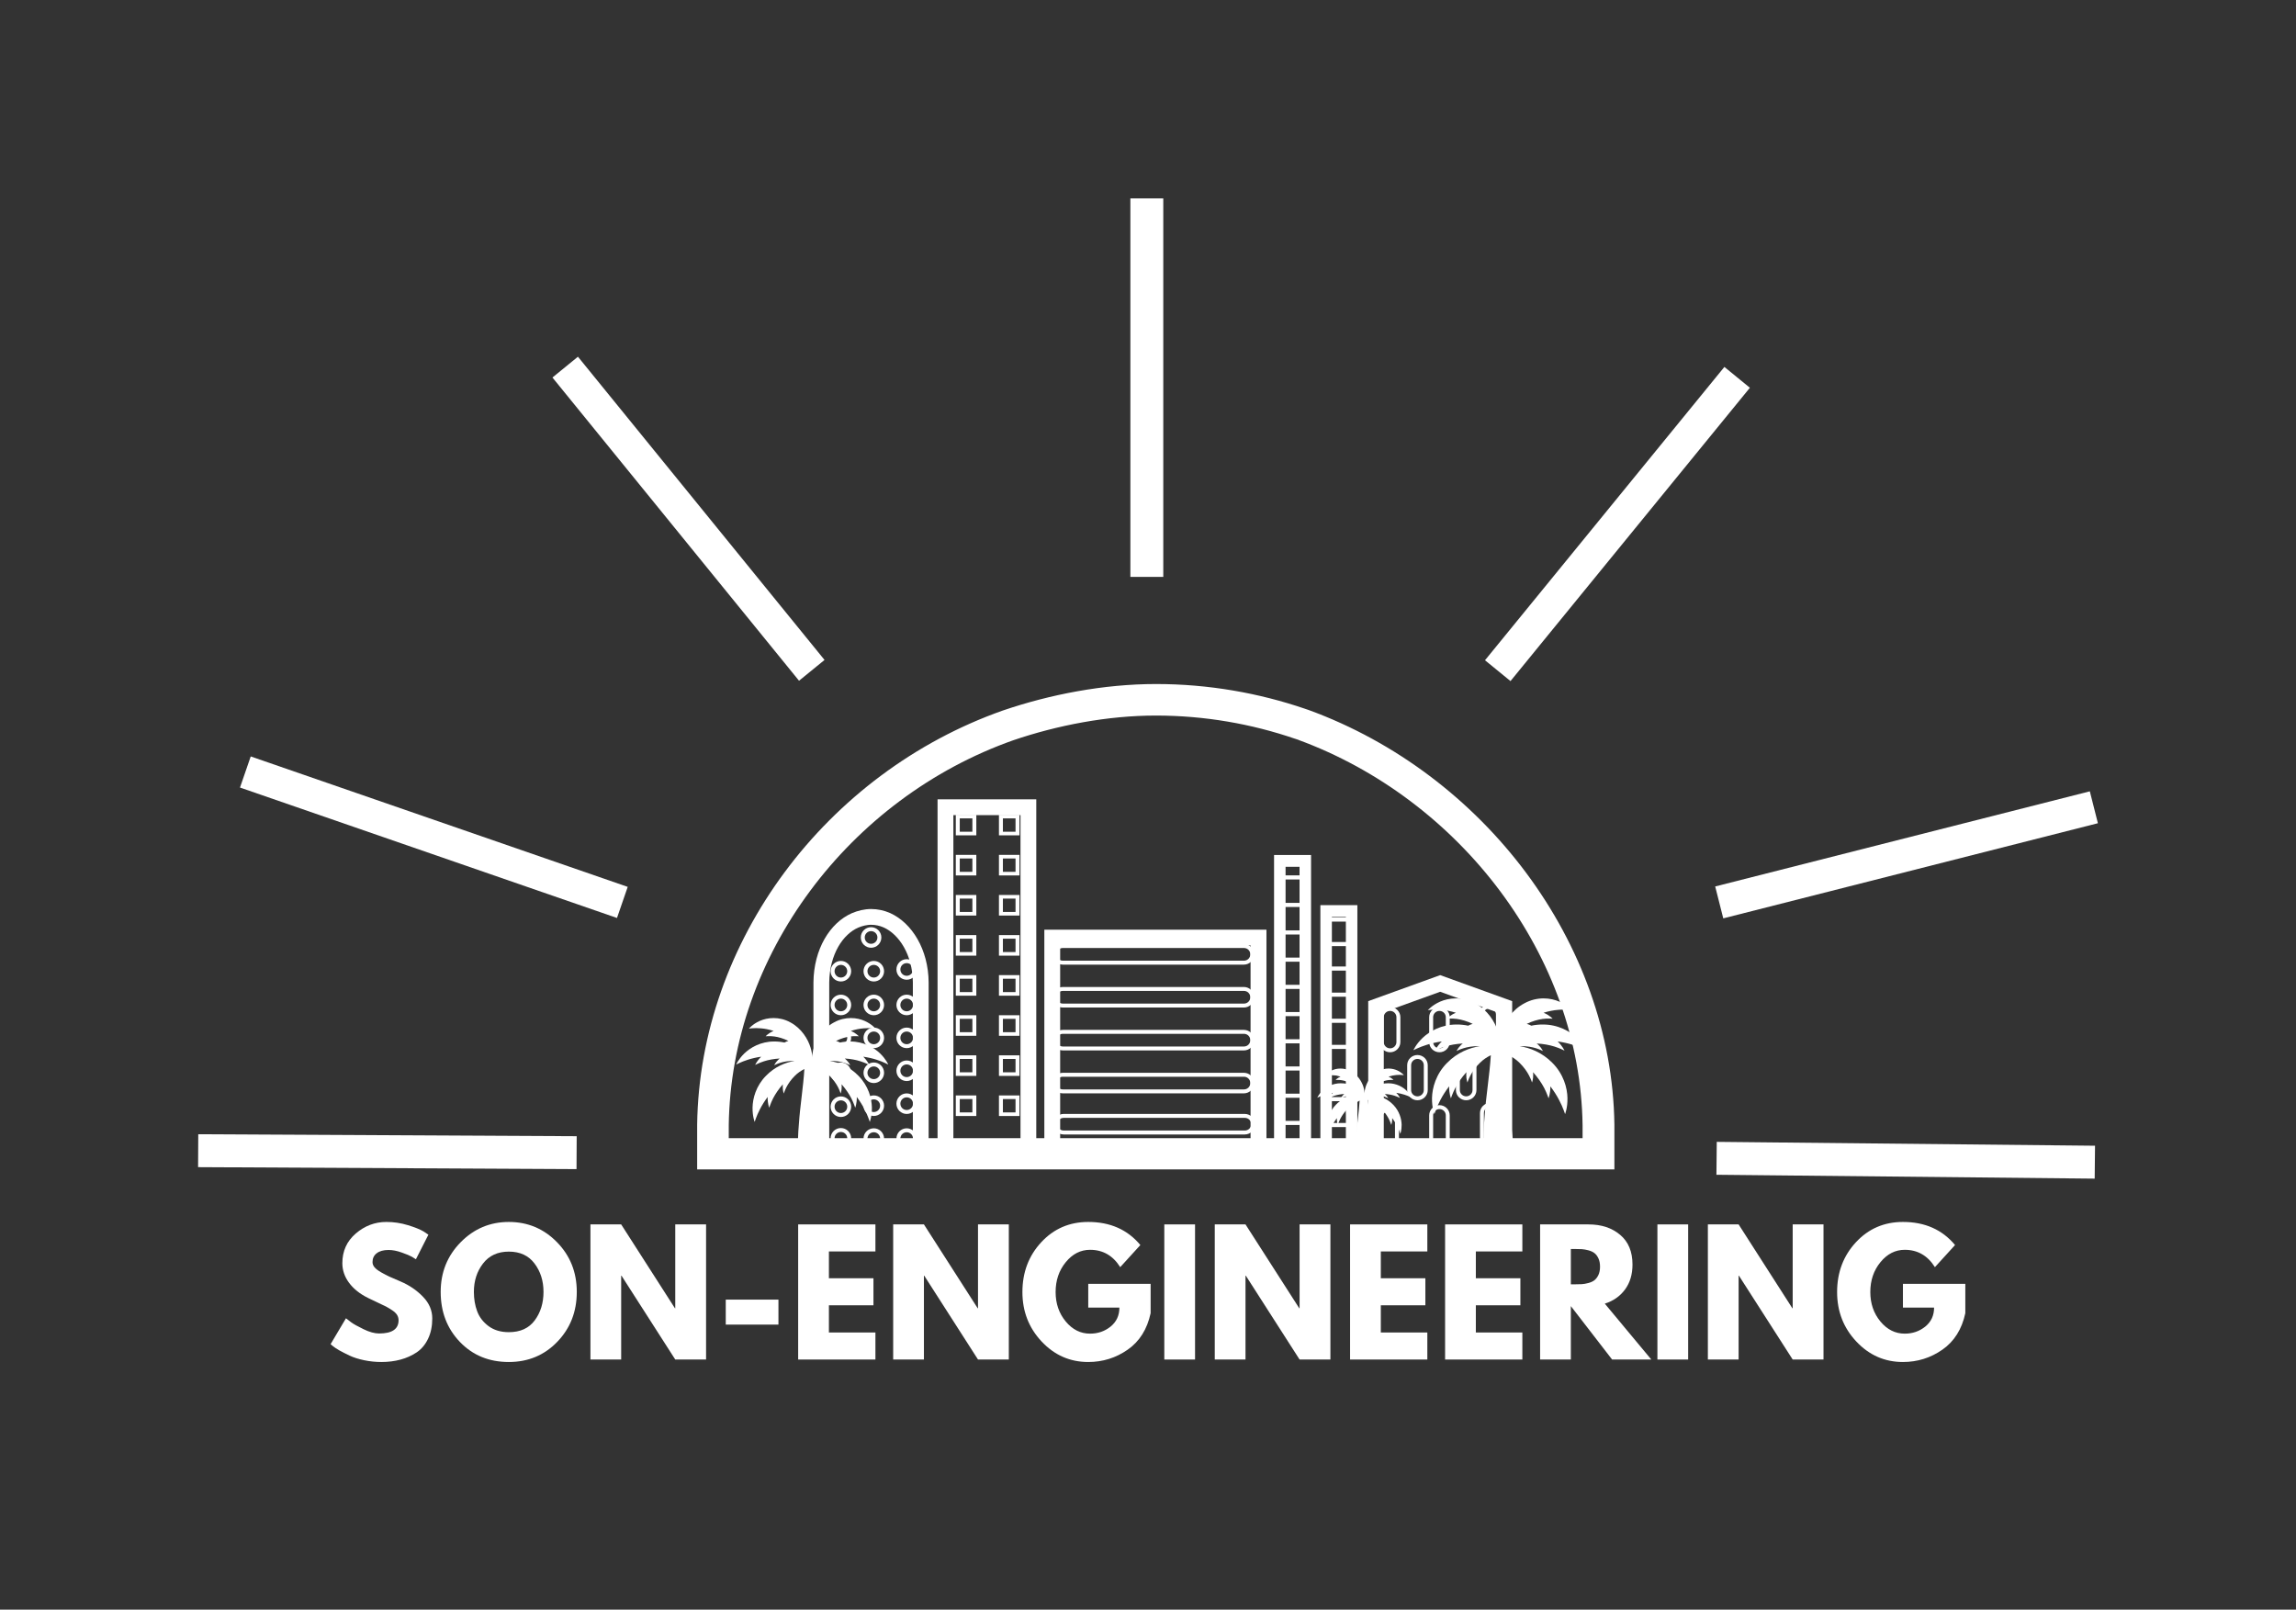 <svg xmlns="http://www.w3.org/2000/svg" xmlns:xlink="http://www.w3.org/1999/xlink" width="582" zoomAndPan="magnify" viewBox="0 0 436.5 306" height="408" preserveAspectRatio="xMidYMid meet" version="1.0"><rect x="0" y="0" width="436.5" height="306" fill="#333333" stroke="none"/><defs><g/><clipPath id="8afb6861d8"><path d="M 132.539 130.039 L 306.918 130.039 L 306.918 222.312 L 132.539 222.312 Z M 132.539 130.039 " clip-rule="nonzero"/></clipPath><clipPath id="87c59db30c"><path d="M 190.695 135.059 C 199.609 132.027 209.801 130.039 219.773 130.039 C 229.75 130.039 239.352 131.746 248.195 134.773 C 248.383 134.871 248.57 134.871 248.762 134.965 C 281.98 147.082 306.449 179.086 306.918 213.785 L 306.918 222.312 L 132.539 222.312 L 132.539 213.793 C 133.008 178.898 157.102 146.895 190.695 135.059 " clip-rule="nonzero"/></clipPath><clipPath id="7baaa53e79"><path d="M 154.648 172.812 L 176.547 172.812 L 176.547 220.5 L 154.648 220.5 Z M 154.648 172.812 " clip-rule="nonzero"/></clipPath><clipPath id="d668b9399a"><path d="M 161.953 173.602 C 163.07 173.125 164.352 172.812 165.605 172.812 C 166.855 172.812 168.062 173.078 169.172 173.555 C 169.195 173.57 169.219 173.57 169.242 173.586 C 173.414 175.492 176.488 180.523 176.547 186.719 L 176.547 220.488 L 154.648 220.488 L 154.648 186.742 C 154.711 180.496 157.734 175.461 161.953 173.602 " clip-rule="nonzero"/></clipPath><clipPath id="cd42d81f6c"><path d="M 178.242 151.961 L 197.008 151.961 L 197.008 220.758 L 178.242 220.758 Z M 178.242 151.961 " clip-rule="nonzero"/></clipPath><clipPath id="31e240907d"><path d="M 198.543 176.746 L 240.77 176.746 L 240.77 220.535 L 198.543 220.535 Z M 198.543 176.746 " clip-rule="nonzero"/></clipPath><clipPath id="ef37ad4c72"><path d="M 242.215 162.543 L 249.25 162.543 L 249.25 220.359 L 242.215 220.359 Z M 242.215 162.543 " clip-rule="nonzero"/></clipPath><clipPath id="5362862907"><path d="M 251.02 172.074 L 258.055 172.074 L 258.055 220.512 L 251.02 220.512 Z M 251.02 172.074 " clip-rule="nonzero"/></clipPath><clipPath id="721f9cb012"><path d="M 260.117 185.379 L 287.484 185.379 L 287.484 220.555 L 260.117 220.555 Z M 260.117 185.379 " clip-rule="nonzero"/></clipPath><clipPath id="c517702d42"><path d="M 260.117 220.555 L 260.117 190.324 L 273.801 185.379 L 287.484 190.324 L 287.484 220.555 L 260.117 220.555 " clip-rule="nonzero"/></clipPath><clipPath id="3a0c3dfb83"><path d="M 200.105 179.473 L 238.422 179.473 L 238.422 183.383 L 200.105 183.383 Z M 200.105 179.473 " clip-rule="nonzero"/></clipPath><clipPath id="9e4e2e02c3"><path d="M 202.043 179.473 L 236.484 179.473 C 237.555 179.473 238.422 180.348 238.422 181.43 C 238.422 182.508 237.555 183.383 236.484 183.383 L 202.043 183.383 C 200.973 183.383 200.105 182.508 200.105 181.43 C 200.105 180.348 200.973 179.473 202.043 179.473 " clip-rule="nonzero"/></clipPath><clipPath id="390a7dd97a"><path d="M 200.105 187.633 L 238.422 187.633 L 238.422 191.539 L 200.105 191.539 Z M 200.105 187.633 " clip-rule="nonzero"/></clipPath><clipPath id="4a28b0e275"><path d="M 202.043 187.633 L 236.484 187.633 C 237.555 187.633 238.422 188.508 238.422 189.586 C 238.422 190.664 237.555 191.539 236.484 191.539 L 202.043 191.539 C 200.973 191.539 200.105 190.664 200.105 189.586 C 200.105 188.508 200.973 187.633 202.043 187.633 " clip-rule="nonzero"/></clipPath><clipPath id="bb6399a6dd"><path d="M 200.105 195.789 L 238.422 195.789 L 238.422 199.699 L 200.105 199.699 Z M 200.105 195.789 " clip-rule="nonzero"/></clipPath><clipPath id="1426344ffa"><path d="M 202.043 195.789 L 236.484 195.789 C 237.555 195.789 238.422 196.664 238.422 197.742 C 238.422 198.82 237.555 199.695 236.484 199.695 L 202.043 199.695 C 200.973 199.695 200.105 198.82 200.105 197.742 C 200.105 196.664 200.973 195.789 202.043 195.789 " clip-rule="nonzero"/></clipPath><clipPath id="7c80a614d4"><path d="M 200.105 203.945 L 238.422 203.945 L 238.422 207.855 L 200.105 207.855 Z M 200.105 203.945 " clip-rule="nonzero"/></clipPath><clipPath id="f73a7217b5"><path d="M 202.043 203.945 L 236.484 203.945 C 237.555 203.945 238.422 204.82 238.422 205.898 C 238.422 206.98 237.555 207.855 236.484 207.855 L 202.043 207.855 C 200.973 207.855 200.105 206.98 200.105 205.898 C 200.105 204.82 200.973 203.945 202.043 203.945 " clip-rule="nonzero"/></clipPath><clipPath id="59279a64ab"><path d="M 200.273 211.766 L 238.59 211.766 L 238.59 215.676 L 200.273 215.676 Z M 200.273 211.766 " clip-rule="nonzero"/></clipPath><clipPath id="4e8f73ce82"><path d="M 202.211 211.766 L 236.652 211.766 C 237.723 211.766 238.59 212.641 238.59 213.719 C 238.59 214.797 237.723 215.672 236.652 215.672 L 202.211 215.672 C 201.141 215.672 200.273 214.797 200.273 213.719 C 200.273 212.641 201.141 211.766 202.211 211.766 " clip-rule="nonzero"/></clipPath><clipPath id="33fc1ebda4"><path d="M 181.711 154.895 L 185.613 154.895 L 185.613 158.805 L 181.711 158.805 Z M 181.711 154.895 " clip-rule="nonzero"/></clipPath><clipPath id="8b7206b9e9"><path d="M 189.914 154.895 L 193.816 154.895 L 193.816 158.805 L 189.914 158.805 Z M 189.914 154.895 " clip-rule="nonzero"/></clipPath><clipPath id="d1b0bbe195"><path d="M 181.711 162.516 L 185.613 162.516 L 185.613 166.426 L 181.711 166.426 Z M 181.711 162.516 " clip-rule="nonzero"/></clipPath><clipPath id="0d1f297976"><path d="M 181.711 170.141 L 185.613 170.141 L 185.613 174.051 L 181.711 174.051 Z M 181.711 170.141 " clip-rule="nonzero"/></clipPath><clipPath id="46c9b61c90"><path d="M 181.711 177.762 L 185.613 177.762 L 185.613 181.672 L 181.711 181.672 Z M 181.711 177.762 " clip-rule="nonzero"/></clipPath><clipPath id="80ea0d672e"><path d="M 181.711 185.383 L 185.613 185.383 L 185.613 189.293 L 181.711 189.293 Z M 181.711 185.383 " clip-rule="nonzero"/></clipPath><clipPath id="da9df41a6f"><path d="M 181.711 193.004 L 185.613 193.004 L 185.613 196.914 L 181.711 196.914 Z M 181.711 193.004 " clip-rule="nonzero"/></clipPath><clipPath id="5d40e99f77"><path d="M 181.711 200.625 L 185.613 200.625 L 185.613 204.535 L 181.711 204.535 Z M 181.711 200.625 " clip-rule="nonzero"/></clipPath><clipPath id="6565ba6d86"><path d="M 181.711 208.25 L 185.613 208.25 L 185.613 212.16 L 181.711 212.16 Z M 181.711 208.25 " clip-rule="nonzero"/></clipPath><clipPath id="ac01f7ec51"><path d="M 189.914 162.516 L 193.816 162.516 L 193.816 166.426 L 189.914 166.426 Z M 189.914 162.516 " clip-rule="nonzero"/></clipPath><clipPath id="c5b5890403"><path d="M 189.914 170.141 L 193.816 170.141 L 193.816 174.051 L 189.914 174.051 Z M 189.914 170.141 " clip-rule="nonzero"/></clipPath><clipPath id="6b9289167b"><path d="M 189.914 177.762 L 193.816 177.762 L 193.816 181.672 L 189.914 181.672 Z M 189.914 177.762 " clip-rule="nonzero"/></clipPath><clipPath id="5003953f97"><path d="M 189.914 185.383 L 193.816 185.383 L 193.816 189.293 L 189.914 189.293 Z M 189.914 185.383 " clip-rule="nonzero"/></clipPath><clipPath id="0dfe17933c"><path d="M 189.914 193.004 L 193.816 193.004 L 193.816 196.914 L 189.914 196.914 Z M 189.914 193.004 " clip-rule="nonzero"/></clipPath><clipPath id="38f54c5ce2"><path d="M 189.914 200.625 L 193.816 200.625 L 193.816 204.535 L 189.914 204.535 Z M 189.914 200.625 " clip-rule="nonzero"/></clipPath><clipPath id="724c5f42d9"><path d="M 189.914 208.25 L 193.816 208.25 L 193.816 212.16 L 189.914 212.16 Z M 189.914 208.25 " clip-rule="nonzero"/></clipPath><clipPath id="48b13dcca3"><path d="M 163.648 176.266 L 167.559 176.266 L 167.559 180.176 L 163.648 180.176 Z M 163.648 176.266 " clip-rule="nonzero"/></clipPath><clipPath id="39d822656a"><path d="M 165.602 176.266 C 164.523 176.266 163.648 177.141 163.648 178.219 C 163.648 179.301 164.523 180.176 165.602 180.176 C 166.684 180.176 167.559 179.301 167.559 178.219 C 167.559 177.141 166.684 176.266 165.602 176.266 " clip-rule="nonzero"/></clipPath><clipPath id="9ad82ecf3b"><path d="M 157.91 182.68 L 161.82 182.68 L 161.82 186.59 L 157.91 186.59 Z M 157.91 182.68 " clip-rule="nonzero"/></clipPath><clipPath id="706c09e540"><path d="M 159.863 182.68 C 158.785 182.68 157.91 183.555 157.91 184.633 C 157.91 185.715 158.785 186.59 159.863 186.59 C 160.945 186.59 161.82 185.715 161.82 184.633 C 161.82 183.555 160.945 182.68 159.863 182.68 " clip-rule="nonzero"/></clipPath><clipPath id="02c66a1d0a"><path d="M 170.422 182.348 L 174.332 182.348 L 174.332 186.258 L 170.422 186.258 Z M 170.422 182.348 " clip-rule="nonzero"/></clipPath><clipPath id="2a1afee7f8"><path d="M 172.375 182.348 C 171.297 182.348 170.422 183.223 170.422 184.305 C 170.422 185.383 171.297 186.258 172.375 186.258 C 173.453 186.258 174.332 185.383 174.332 184.305 C 174.332 183.223 173.453 182.348 172.375 182.348 " clip-rule="nonzero"/></clipPath><clipPath id="f240517fb7"><path d="M 157.91 189.094 L 161.82 189.094 L 161.82 193.004 L 157.91 193.004 Z M 157.91 189.094 " clip-rule="nonzero"/></clipPath><clipPath id="b2ad68a2b9"><path d="M 159.863 189.094 C 158.785 189.094 157.91 189.969 157.91 191.051 C 157.91 192.129 158.785 193.004 159.863 193.004 C 160.945 193.004 161.82 192.129 161.82 191.051 C 161.82 189.969 160.945 189.094 159.863 189.094 " clip-rule="nonzero"/></clipPath><clipPath id="7f4a63396c"><path d="M 164.164 182.68 L 168.074 182.68 L 168.074 186.59 L 164.164 186.59 Z M 164.164 182.68 " clip-rule="nonzero"/></clipPath><clipPath id="515aec5521"><path d="M 166.121 182.68 C 165.039 182.68 164.164 183.555 164.164 184.633 C 164.164 185.715 165.039 186.59 166.121 186.59 C 167.199 186.59 168.074 185.715 168.074 184.633 C 168.074 183.555 167.199 182.68 166.121 182.68 " clip-rule="nonzero"/></clipPath><clipPath id="c980028b5f"><path d="M 164.164 189.094 L 168.074 189.094 L 168.074 193.004 L 164.164 193.004 Z M 164.164 189.094 " clip-rule="nonzero"/></clipPath><clipPath id="138b74ab14"><path d="M 166.121 189.094 C 165.039 189.094 164.164 189.969 164.164 191.051 C 164.164 192.129 165.039 193.004 166.121 193.004 C 167.199 193.004 168.074 192.129 168.074 191.051 C 168.074 189.969 167.199 189.094 166.121 189.094 " clip-rule="nonzero"/></clipPath><clipPath id="dab921cdab"><path d="M 170.422 189.094 L 174.332 189.094 L 174.332 193.004 L 170.422 193.004 Z M 170.422 189.094 " clip-rule="nonzero"/></clipPath><clipPath id="cfdb994897"><path d="M 172.375 189.094 C 171.297 189.094 170.422 189.969 170.422 191.051 C 170.422 192.129 171.297 193.004 172.375 193.004 C 173.453 193.004 174.332 192.129 174.332 191.051 C 174.332 189.969 173.453 189.094 172.375 189.094 " clip-rule="nonzero"/></clipPath><clipPath id="a9b75abf82"><path d="M 157.91 195.352 L 161.82 195.352 L 161.82 199.262 L 157.91 199.262 Z M 157.91 195.352 " clip-rule="nonzero"/></clipPath><clipPath id="4d96ad80d8"><path d="M 159.863 195.352 C 158.785 195.352 157.91 196.227 157.91 197.305 C 157.91 198.387 158.785 199.262 159.863 199.262 C 160.945 199.262 161.82 198.387 161.82 197.305 C 161.82 196.227 160.945 195.352 159.863 195.352 " clip-rule="nonzero"/></clipPath><clipPath id="5c6d943123"><path d="M 164.164 195.352 L 168.074 195.352 L 168.074 199.262 L 164.164 199.262 Z M 164.164 195.352 " clip-rule="nonzero"/></clipPath><clipPath id="9e292c0a56"><path d="M 166.121 195.352 C 165.039 195.352 164.164 196.227 164.164 197.305 C 164.164 198.387 165.039 199.262 166.121 199.262 C 167.199 199.262 168.074 198.387 168.074 197.305 C 168.074 196.227 167.199 195.352 166.121 195.352 " clip-rule="nonzero"/></clipPath><clipPath id="9b9df303d5"><path d="M 170.422 195.352 L 174.332 195.352 L 174.332 199.262 L 170.422 199.262 Z M 170.422 195.352 " clip-rule="nonzero"/></clipPath><clipPath id="b11a80e6ef"><path d="M 172.375 195.352 C 171.297 195.352 170.422 196.227 170.422 197.305 C 170.422 198.387 171.297 199.262 172.375 199.262 C 173.453 199.262 174.332 198.387 174.332 197.305 C 174.332 196.227 173.453 195.352 172.375 195.352 " clip-rule="nonzero"/></clipPath><clipPath id="3bfb55fa6f"><path d="M 157.91 201.988 L 161.82 201.988 L 161.82 205.898 L 157.91 205.898 Z M 157.91 201.988 " clip-rule="nonzero"/></clipPath><clipPath id="2961b08bae"><path d="M 159.863 201.988 C 158.785 201.988 157.91 202.863 157.91 203.945 C 157.91 205.023 158.785 205.898 159.863 205.898 C 160.945 205.898 161.82 205.023 161.82 203.945 C 161.82 202.863 160.945 201.988 159.863 201.988 " clip-rule="nonzero"/></clipPath><clipPath id="205e94f954"><path d="M 157.91 208.438 L 161.82 208.438 L 161.82 212.348 L 157.91 212.348 Z M 157.91 208.438 " clip-rule="nonzero"/></clipPath><clipPath id="9e4d99be88"><path d="M 159.863 208.438 C 158.785 208.438 157.91 209.312 157.91 210.391 C 157.91 211.473 158.785 212.348 159.863 212.348 C 160.945 212.348 161.82 211.473 161.82 210.391 C 161.82 209.312 160.945 208.438 159.863 208.438 " clip-rule="nonzero"/></clipPath><clipPath id="71c6e0de34"><path d="M 157.91 214.449 L 161.82 214.449 L 161.82 218.359 L 157.91 218.359 Z M 157.91 214.449 " clip-rule="nonzero"/></clipPath><clipPath id="33f31816b1"><path d="M 159.863 214.449 C 158.785 214.449 157.91 215.324 157.91 216.402 C 157.91 217.484 158.785 218.359 159.863 218.359 C 160.945 218.359 161.82 217.484 161.82 216.402 C 161.82 215.324 160.945 214.449 159.863 214.449 " clip-rule="nonzero"/></clipPath><clipPath id="34def8491a"><path d="M 164.164 201.988 L 168.074 201.988 L 168.074 205.898 L 164.164 205.898 Z M 164.164 201.988 " clip-rule="nonzero"/></clipPath><clipPath id="634da534dc"><path d="M 166.121 201.988 C 165.039 201.988 164.164 202.863 164.164 203.945 C 164.164 205.023 165.039 205.898 166.121 205.898 C 167.199 205.898 168.074 205.023 168.074 203.945 C 168.074 202.863 167.199 201.988 166.121 201.988 " clip-rule="nonzero"/></clipPath><clipPath id="67d3bbd23f"><path d="M 164.164 208.246 L 168.074 208.246 L 168.074 212.156 L 164.164 212.156 Z M 164.164 208.246 " clip-rule="nonzero"/></clipPath><clipPath id="22ef07a2c1"><path d="M 166.121 208.246 C 165.039 208.246 164.164 209.121 164.164 210.199 C 164.164 211.281 165.039 212.156 166.121 212.156 C 167.199 212.156 168.074 211.281 168.074 210.199 C 168.074 209.121 167.199 208.246 166.121 208.246 " clip-rule="nonzero"/></clipPath><clipPath id="ef86b7cd57"><path d="M 164.164 214.5 L 168.074 214.5 L 168.074 218.41 L 164.164 218.41 Z M 164.164 214.5 " clip-rule="nonzero"/></clipPath><clipPath id="b2248ea260"><path d="M 166.121 214.5 C 165.039 214.5 164.164 215.375 164.164 216.457 C 164.164 217.535 165.039 218.41 166.121 218.41 C 167.199 218.41 168.074 217.535 168.074 216.457 C 168.074 215.375 167.199 214.5 166.121 214.5 " clip-rule="nonzero"/></clipPath><clipPath id="714c6c0f5c"><path d="M 139.945 193.531 L 168.879 193.531 L 168.879 220.902 L 139.945 220.902 Z M 139.945 193.531 " clip-rule="nonzero"/></clipPath><clipPath id="249ed4cbb9"><path d="M 170.422 201.605 L 174.332 201.605 L 174.332 205.516 L 170.422 205.516 Z M 170.422 201.605 " clip-rule="nonzero"/></clipPath><clipPath id="17c8470b16"><path d="M 172.375 201.605 C 171.297 201.605 170.422 202.48 170.422 203.562 C 170.422 204.641 171.297 205.516 172.375 205.516 C 173.453 205.516 174.332 204.641 174.332 203.562 C 174.332 202.48 173.453 201.605 172.375 201.605 " clip-rule="nonzero"/></clipPath><clipPath id="6efe093348"><path d="M 170.422 207.863 L 174.332 207.863 L 174.332 211.773 L 170.422 211.773 Z M 170.422 207.863 " clip-rule="nonzero"/></clipPath><clipPath id="f2a6c8d6f6"><path d="M 172.375 207.863 C 171.297 207.863 170.422 208.738 170.422 209.816 C 170.422 210.898 171.297 211.773 172.375 211.773 C 173.453 211.773 174.332 210.898 174.332 209.816 C 174.332 208.738 173.453 207.863 172.375 207.863 " clip-rule="nonzero"/></clipPath><clipPath id="4d27cc8157"><path d="M 170.422 214.5 L 174.332 214.5 L 174.332 218.41 L 170.422 218.41 Z M 170.422 214.5 " clip-rule="nonzero"/></clipPath><clipPath id="b5ea76ea98"><path d="M 172.375 214.5 C 171.297 214.5 170.422 215.375 170.422 216.457 C 170.422 217.535 171.297 218.41 172.375 218.41 C 173.453 218.41 174.332 217.535 174.332 216.457 C 174.332 215.375 173.453 214.5 172.375 214.5 " clip-rule="nonzero"/></clipPath><clipPath id="a5e6c15841"><path d="M 262.32 191.441 L 266.23 191.441 L 266.23 200.043 L 262.32 200.043 Z M 262.32 191.441 " clip-rule="nonzero"/></clipPath><clipPath id="8f74841cb0"><path d="M 264.277 191.441 C 265.355 191.441 266.23 192.309 266.23 193.379 L 266.23 198.109 C 266.23 199.176 265.355 200.043 264.277 200.043 C 263.195 200.043 262.32 199.176 262.32 198.109 L 262.32 193.379 C 262.32 192.309 263.195 191.441 264.277 191.441 " clip-rule="nonzero"/></clipPath><clipPath id="487d62e27f"><path d="M 271.707 191.441 L 275.613 191.441 L 275.613 200.043 L 271.707 200.043 Z M 271.707 191.441 " clip-rule="nonzero"/></clipPath><clipPath id="220061e6aa"><path d="M 273.66 191.441 C 274.738 191.441 275.613 192.309 275.613 193.379 L 275.613 198.109 C 275.613 199.176 274.738 200.043 273.66 200.043 C 272.582 200.043 271.707 199.176 271.707 198.109 L 271.707 193.379 C 271.707 192.309 272.582 191.441 273.66 191.441 " clip-rule="nonzero"/></clipPath><clipPath id="87bc30fd96"><path d="M 281.242 190.949 L 285.152 190.949 L 285.152 199.551 L 281.242 199.551 Z M 281.242 190.949 " clip-rule="nonzero"/></clipPath><clipPath id="b43a4876d2"><path d="M 283.195 190.949 C 284.277 190.949 285.152 191.816 285.152 192.883 L 285.152 197.617 C 285.152 198.684 284.277 199.551 283.195 199.551 C 282.117 199.551 281.242 198.684 281.242 197.617 L 281.242 192.883 C 281.242 191.816 282.117 190.949 283.195 190.949 " clip-rule="nonzero"/></clipPath><clipPath id="4d0e07baa0"><path d="M 267.523 200.566 L 271.434 200.566 L 271.434 209.168 L 267.523 209.168 Z M 267.523 200.566 " clip-rule="nonzero"/></clipPath><clipPath id="e829f0add5"><path d="M 269.477 200.566 C 270.559 200.566 271.434 201.434 271.434 202.504 L 271.434 207.234 C 271.434 208.305 270.559 209.168 269.477 209.168 C 268.398 209.168 267.523 208.305 267.523 207.234 L 267.523 202.504 C 267.523 201.434 268.398 200.566 269.477 200.566 " clip-rule="nonzero"/></clipPath><clipPath id="cab6cc62c1"><path d="M 276.789 200.566 L 280.699 200.566 L 280.699 209.168 L 276.789 209.168 Z M 276.789 200.566 " clip-rule="nonzero"/></clipPath><clipPath id="867285a9ed"><path d="M 278.742 200.566 C 279.82 200.566 280.695 201.434 280.695 202.504 L 280.695 207.234 C 280.695 208.305 279.82 209.168 278.742 209.168 C 277.664 209.168 276.789 208.305 276.789 207.234 L 276.789 202.504 C 276.789 201.434 277.664 200.566 278.742 200.566 " clip-rule="nonzero"/></clipPath><clipPath id="32698ae4db"><path d="M 262.051 210.539 L 265.961 210.539 L 265.961 219.141 L 262.051 219.141 Z M 262.051 210.539 " clip-rule="nonzero"/></clipPath><clipPath id="c6ddda2f1c"><path d="M 264.004 210.539 C 265.082 210.539 265.957 211.406 265.957 212.473 L 265.957 217.207 C 265.957 218.273 265.082 219.141 264.004 219.141 C 262.926 219.141 262.051 218.273 262.051 217.207 L 262.051 212.473 C 262.051 211.406 262.926 210.539 264.004 210.539 " clip-rule="nonzero"/></clipPath><clipPath id="bef2a1c5d5"><path d="M 271.707 210.102 L 275.613 210.102 L 275.613 218.703 L 271.707 218.703 Z M 271.707 210.102 " clip-rule="nonzero"/></clipPath><clipPath id="b60c9d92f9"><path d="M 273.66 210.102 C 274.738 210.102 275.613 210.969 275.613 212.039 L 275.613 216.77 C 275.613 217.84 274.738 218.703 273.66 218.703 C 272.582 218.703 271.707 217.84 271.707 216.77 L 271.707 212.039 C 271.707 210.969 272.582 210.102 273.66 210.102 " clip-rule="nonzero"/></clipPath><clipPath id="e3d8c4ee4b"><path d="M 281.363 209.668 L 285.27 209.668 L 285.27 218.27 L 281.363 218.27 Z M 281.363 209.668 " clip-rule="nonzero"/></clipPath><clipPath id="d97c51b69a"><path d="M 283.316 209.668 C 284.395 209.668 285.27 210.535 285.27 211.602 L 285.27 216.336 C 285.27 217.402 284.395 218.27 283.316 218.27 C 282.234 218.27 281.363 217.402 281.363 216.336 L 281.363 211.602 C 281.363 210.535 282.234 209.668 283.316 209.668 " clip-rule="nonzero"/></clipPath><clipPath id="8ba0f7623f"><path d="M 268.695 189.793 L 301.539 189.793 L 301.539 220.289 L 268.695 220.289 Z M 268.695 189.793 " clip-rule="nonzero"/></clipPath><clipPath id="bd2e3bb9f4"><path d="M 250.422 203.129 L 268.406 203.129 L 268.406 220.336 L 250.422 220.336 Z M 250.422 203.129 " clip-rule="nonzero"/></clipPath></defs><path stroke-linecap="butt" transform="matrix(0.78, 0.008, -0.008, 0.782, 326.381, 217.075)" fill="none" stroke-linejoin="miter" d="M -0.002 4.001 L 92.194 3.999 " stroke="#ffffff" stroke-width="8" stroke-opacity="1" stroke-miterlimit="4"/><path stroke-linecap="butt" transform="matrix(0.781, 0.004, -0.004, 0.782, 37.693, 215.631)" fill="none" stroke-linejoin="miter" d="M -0.002 3.998 L 92.118 4.002 " stroke="#ffffff" stroke-width="8" stroke-opacity="1" stroke-miterlimit="4"/><path stroke-linecap="butt" transform="matrix(-0, 0.781, -0.782, -0, 221.155, 37.718)" fill="none" stroke-linejoin="miter" d="M 0.001 4 L 92.135 4 " stroke="#ffffff" stroke-width="8" stroke-opacity="1" stroke-miterlimit="4"/><path stroke-linecap="butt" transform="matrix(-0.493, 0.604, -0.606, -0.495, 332.678, 73.718)" fill="none" stroke-linejoin="miter" d="M -0.001 4.003 L 92.319 3.999 " stroke="#ffffff" stroke-width="8" stroke-opacity="1" stroke-miterlimit="4"/><path stroke-linecap="butt" transform="matrix(-0.756, 0.192, -0.192, -0.758, 398.837, 156.501)" fill="none" stroke-linejoin="miter" d="M -0.002 4 L 94.207 4 " stroke="#ffffff" stroke-width="8" stroke-opacity="1" stroke-miterlimit="4"/><path stroke-linecap="butt" transform="matrix(0.492, 0.605, -0.606, 0.494, 109.876, 67.815)" fill="none" stroke-linejoin="miter" d="M -0.001 4.001 L 95.282 4.002 " stroke="#ffffff" stroke-width="8" stroke-opacity="1" stroke-miterlimit="4"/><path stroke-linecap="butt" transform="matrix(0.737, 0.255, -0.255, 0.739, 47.666, 143.806)" fill="none" stroke-linejoin="miter" d="M 0 3.999 L 97.246 3.997 " stroke="#ffffff" stroke-width="8" stroke-opacity="1" stroke-miterlimit="4"/><g clip-path="url(#8afb6861d8)"><g clip-path="url(#87c59db30c)"><path stroke-linecap="butt" transform="matrix(0.783, 0, 0, 0.781, 132.538, 130.041)" fill="none" stroke-linejoin="miter" d="M 74.257 6.429 C 85.639 2.545 98.651 -0.002 111.385 -0.002 C 124.123 -0.002 136.383 2.185 147.675 6.064 C 147.914 6.189 148.154 6.189 148.398 6.309 C 190.813 21.833 222.055 62.836 222.654 107.291 L 222.654 118.216 L 0.001 118.216 L 0.001 107.301 C 0.6 62.595 31.363 21.593 74.257 6.429 " stroke="#ffffff" stroke-width="15.346" stroke-opacity="1" stroke-miterlimit="4"/></g></g><g clip-path="url(#7baaa53e79)"><g clip-path="url(#d668b9399a)"><path stroke-linecap="butt" transform="matrix(0.782, 0, 0, 0.781, 154.65, 172.811)" fill="none" stroke-linejoin="miter" d="M 9.339 1.013 C 10.768 0.403 12.406 0.002 14.01 0.002 C 15.608 0.002 17.152 0.343 18.57 0.953 C 18.6 0.973 18.63 0.973 18.66 0.993 C 23.995 3.434 27.927 9.876 28.002 17.809 L 28.002 61.048 L -0.002 61.048 L -0.002 17.839 C 0.078 9.841 3.944 3.394 9.339 1.013 " stroke="#ffffff" stroke-width="7.673" stroke-opacity="1" stroke-miterlimit="4"/></g></g><g clip-path="url(#cd42d81f6c)"><path stroke-linecap="butt" transform="matrix(0.784, 0, 0, 0.784, 178.24, 151.963)" fill="none" stroke-linejoin="miter" d="M 0.002 -0.002 L 23.953 -0.002 L 23.953 87.71 L 0.002 87.71 L 0.002 -0.002 " stroke="#ffffff" stroke-width="7.673" stroke-opacity="1" stroke-miterlimit="4"/></g><g clip-path="url(#31e240907d)"><path stroke-linecap="butt" transform="matrix(0.784, 0, 0, 0.779, 198.541, 176.747)" fill="none" stroke-linejoin="miter" d="M 0.002 -0.001 L 53.845 -0.001 L 53.845 56.184 L 0.002 56.184 L 0.002 -0.001 " stroke="#ffffff" stroke-width="7.673" stroke-opacity="1" stroke-miterlimit="4"/></g><g clip-path="url(#ef37ad4c72)"><path stroke-linecap="butt" transform="matrix(0.761, 0, 0, 0.78, 242.214, 162.542)" fill="none" stroke-linejoin="miter" d="M 0.001 0.001 L 9.248 0.001 L 9.248 74.156 L 0.001 74.156 L 0.001 0.001 " stroke="#ffffff" stroke-width="5.755" stroke-opacity="1" stroke-miterlimit="4"/></g><g clip-path="url(#5362862907)"><path stroke-linecap="butt" transform="matrix(0.761, 0, 0, 0.782, 251.018, 172.074)" fill="none" stroke-linejoin="miter" d="M 0.002 0.001 L 9.248 0.001 L 9.248 61.974 L 0.002 61.974 L 0.002 0.001 " stroke="#ffffff" stroke-width="5.755" stroke-opacity="1" stroke-miterlimit="4"/></g><g clip-path="url(#721f9cb012)"><g clip-path="url(#c517702d42)"><path stroke-linecap="butt" transform="matrix(-0.774, -0, 0, -0.777, 287.486, 220.555)" fill="none" stroke-linejoin="miter" d="M 35.374 0.001 L 35.374 38.915 L 17.688 45.28 L 0.001 38.915 L 0.001 0.001 L 35.374 0.001 " stroke="#ffffff" stroke-width="7.673" stroke-opacity="1" stroke-miterlimit="4"/></g></g><g clip-path="url(#3a0c3dfb83)"><g clip-path="url(#9e4e2e02c3)"><path stroke-linecap="butt" transform="matrix(0.776, 0, 0, 0.782, 200.105, 179.474)" fill="none" stroke-linejoin="miter" d="M 2.498 -0.002 L 46.907 -0.002 C 48.287 -0.002 49.405 1.117 49.405 2.501 C 49.405 3.88 48.287 4.999 46.907 4.999 L 2.498 4.999 C 1.118 4.999 0 3.88 0 2.501 C 0 1.117 1.118 -0.002 2.498 -0.002 " stroke="#ffffff" stroke-width="1.918" stroke-opacity="1" stroke-miterlimit="4"/></g></g><g clip-path="url(#390a7dd97a)"><g clip-path="url(#4a28b0e275)"><path stroke-linecap="butt" transform="matrix(0.776, 0, 0, 0.782, 200.105, 187.631)" fill="none" stroke-linejoin="miter" d="M 2.498 0.002 L 46.907 0.002 C 48.287 0.002 49.405 1.121 49.405 2.5 C 49.405 3.879 48.287 4.998 46.907 4.998 L 2.498 4.998 C 1.118 4.998 0 3.879 0 2.5 C 0 1.121 1.118 0.002 2.498 0.002 " stroke="#ffffff" stroke-width="1.918" stroke-opacity="1" stroke-miterlimit="4"/></g></g><g clip-path="url(#bb6399a6dd)"><g clip-path="url(#1426344ffa)"><path stroke-linecap="butt" transform="matrix(0.776, 0, 0, 0.782, 200.105, 195.788)" fill="none" stroke-linejoin="miter" d="M 2.498 0.001 L 46.907 0.001 C 48.287 0.001 49.405 1.12 49.405 2.499 C 49.405 3.878 48.287 4.997 46.907 4.997 L 2.498 4.997 C 1.118 4.997 0 3.878 0 2.499 C 0 1.12 1.118 0.001 2.498 0.001 " stroke="#ffffff" stroke-width="1.918" stroke-opacity="1" stroke-miterlimit="4"/></g></g><g clip-path="url(#7c80a614d4)"><g clip-path="url(#f73a7217b5)"><path stroke-linecap="butt" transform="matrix(0.776, 0, 0, 0.782, 200.105, 203.945)" fill="none" stroke-linejoin="miter" d="M 2.498 0 L 46.907 0 C 48.287 0 49.405 1.119 49.405 2.498 C 49.405 3.882 48.287 5 46.907 5 L 2.498 5 C 1.118 5 0 3.882 0 2.498 C 0 1.119 1.118 0 2.498 0 " stroke="#ffffff" stroke-width="1.918" stroke-opacity="1" stroke-miterlimit="4"/></g></g><g clip-path="url(#59279a64ab)"><g clip-path="url(#4e8f73ce82)"><path stroke-linecap="butt" transform="matrix(0.776, 0, 0, 0.782, 200.273, 211.765)" fill="none" stroke-linejoin="miter" d="M 2.499 0.001 L 46.908 0.001 C 48.288 0.001 49.406 1.12 49.406 2.498 C 49.406 3.877 48.288 4.996 46.908 4.996 L 2.499 4.996 C 1.119 4.996 0.001 3.877 0.001 2.498 C 0.001 1.12 1.119 0.001 2.499 0.001 " stroke="#ffffff" stroke-width="1.918" stroke-opacity="1" stroke-miterlimit="4"/></g></g><g clip-path="url(#33fc1ebda4)"><path stroke-linecap="butt" transform="matrix(0.782, 0, 0, 0.715, 181.712, 154.895)" fill="none" stroke-linejoin="miter" d="M -0.001 -0.001 L 4.989 -0.001 L 4.989 5.468 L -0.001 5.468 L -0.001 -0.001 " stroke="#ffffff" stroke-width="1.918" stroke-opacity="1" stroke-miterlimit="4"/></g><g clip-path="url(#8b7206b9e9)"><path stroke-linecap="butt" transform="matrix(0.782, 0, 0, 0.715, 189.915, 154.895)" fill="none" stroke-linejoin="miter" d="M -0.001 -0.001 L 4.989 -0.001 L 4.989 5.468 L -0.001 5.468 L -0.001 -0.001 " stroke="#ffffff" stroke-width="1.918" stroke-opacity="1" stroke-miterlimit="4"/></g><g clip-path="url(#d1b0bbe195)"><path stroke-linecap="butt" transform="matrix(0.782, 0, 0, 0.715, 181.712, 162.517)" fill="none" stroke-linejoin="miter" d="M -0.001 -0.002 L 4.989 -0.002 L 4.989 5.467 L -0.001 5.467 L -0.001 -0.002 " stroke="#ffffff" stroke-width="1.918" stroke-opacity="1" stroke-miterlimit="4"/></g><g clip-path="url(#0d1f297976)"><path stroke-linecap="butt" transform="matrix(0.782, 0, 0, 0.715, 181.712, 170.139)" fill="none" stroke-linejoin="miter" d="M -0.001 0.002 L 4.989 0.002 L 4.989 5.471 L -0.001 5.471 L -0.001 0.002 " stroke="#ffffff" stroke-width="1.918" stroke-opacity="1" stroke-miterlimit="4"/></g><g clip-path="url(#46c9b61c90)"><path stroke-linecap="butt" transform="matrix(0.782, 0, 0, 0.715, 181.712, 177.761)" fill="none" stroke-linejoin="miter" d="M -0.001 0.001 L 4.989 0.001 L 4.989 5.47 L -0.001 5.47 L -0.001 0.001 " stroke="#ffffff" stroke-width="1.918" stroke-opacity="1" stroke-miterlimit="4"/></g><g clip-path="url(#80ea0d672e)"><path stroke-linecap="butt" transform="matrix(0.782, 0, 0, 0.715, 181.712, 185.383)" fill="none" stroke-linejoin="miter" d="M -0.001 0 L 4.989 0 L 4.989 5.469 L -0.001 5.469 L -0.001 0 " stroke="#ffffff" stroke-width="1.918" stroke-opacity="1" stroke-miterlimit="4"/></g><g clip-path="url(#da9df41a6f)"><path stroke-linecap="butt" transform="matrix(0.782, 0, 0, 0.715, 181.712, 193.005)" fill="none" stroke-linejoin="miter" d="M -0.001 -0.001 L 4.989 -0.001 L 4.989 5.468 L -0.001 5.468 L -0.001 -0.001 " stroke="#ffffff" stroke-width="1.918" stroke-opacity="1" stroke-miterlimit="4"/></g><g clip-path="url(#5d40e99f77)"><path stroke-linecap="butt" transform="matrix(0.782, 0, 0, 0.715, 181.712, 200.626)" fill="none" stroke-linejoin="miter" d="M -0.001 -0.002 L 4.989 -0.002 L 4.989 5.467 L -0.001 5.467 L -0.001 -0.002 " stroke="#ffffff" stroke-width="1.918" stroke-opacity="1" stroke-miterlimit="4"/></g><g clip-path="url(#6565ba6d86)"><path stroke-linecap="butt" transform="matrix(0.782, 0, 0, 0.715, 181.712, 208.248)" fill="none" stroke-linejoin="miter" d="M -0.001 0.002 L 4.989 0.002 L 4.989 5.471 L -0.001 5.471 L -0.001 0.002 " stroke="#ffffff" stroke-width="1.918" stroke-opacity="1" stroke-miterlimit="4"/></g><g clip-path="url(#ac01f7ec51)"><path stroke-linecap="butt" transform="matrix(0.782, 0, 0, 0.715, 189.915, 162.517)" fill="none" stroke-linejoin="miter" d="M -0.001 -0.002 L 4.989 -0.002 L 4.989 5.467 L -0.001 5.467 L -0.001 -0.002 " stroke="#ffffff" stroke-width="1.918" stroke-opacity="1" stroke-miterlimit="4"/></g><g clip-path="url(#c5b5890403)"><path stroke-linecap="butt" transform="matrix(0.782, 0, 0, 0.715, 189.915, 170.139)" fill="none" stroke-linejoin="miter" d="M -0.001 0.002 L 4.989 0.002 L 4.989 5.471 L -0.001 5.471 L -0.001 0.002 " stroke="#ffffff" stroke-width="1.918" stroke-opacity="1" stroke-miterlimit="4"/></g><g clip-path="url(#6b9289167b)"><path stroke-linecap="butt" transform="matrix(0.782, 0, 0, 0.715, 189.915, 177.761)" fill="none" stroke-linejoin="miter" d="M -0.001 0.001 L 4.989 0.001 L 4.989 5.47 L -0.001 5.47 L -0.001 0.001 " stroke="#ffffff" stroke-width="1.918" stroke-opacity="1" stroke-miterlimit="4"/></g><g clip-path="url(#5003953f97)"><path stroke-linecap="butt" transform="matrix(0.782, 0, 0, 0.715, 189.915, 185.383)" fill="none" stroke-linejoin="miter" d="M -0.001 0 L 4.989 0 L 4.989 5.469 L -0.001 5.469 L -0.001 0 " stroke="#ffffff" stroke-width="1.918" stroke-opacity="1" stroke-miterlimit="4"/></g><g clip-path="url(#0dfe17933c)"><path stroke-linecap="butt" transform="matrix(0.782, 0, 0, 0.715, 189.915, 193.005)" fill="none" stroke-linejoin="miter" d="M -0.001 -0.001 L 4.989 -0.001 L 4.989 5.468 L -0.001 5.468 L -0.001 -0.001 " stroke="#ffffff" stroke-width="1.918" stroke-opacity="1" stroke-miterlimit="4"/></g><g clip-path="url(#38f54c5ce2)"><path stroke-linecap="butt" transform="matrix(0.782, 0, 0, 0.715, 189.915, 200.626)" fill="none" stroke-linejoin="miter" d="M -0.001 -0.002 L 4.989 -0.002 L 4.989 5.467 L -0.001 5.467 L -0.001 -0.002 " stroke="#ffffff" stroke-width="1.918" stroke-opacity="1" stroke-miterlimit="4"/></g><g clip-path="url(#724c5f42d9)"><path stroke-linecap="butt" transform="matrix(0.782, 0, 0, 0.715, 189.915, 208.248)" fill="none" stroke-linejoin="miter" d="M -0.001 0.002 L 4.989 0.002 L 4.989 5.471 L -0.001 5.471 L -0.001 0.002 " stroke="#ffffff" stroke-width="1.918" stroke-opacity="1" stroke-miterlimit="4"/></g><g clip-path="url(#48b13dcca3)"><g clip-path="url(#39d822656a)"><path stroke-linecap="butt" transform="matrix(0.782, 0, 0, 0.782, 163.648, 176.264)" fill="none" stroke-linejoin="miter" d="M 2.498 0.002 C 1.119 0.002 0 1.121 0 2.499 C 0 3.883 1.119 5.002 2.498 5.002 C 3.882 5.002 5.001 3.883 5.001 2.499 C 5.001 1.121 3.882 0.002 2.498 0.002 " stroke="#ffffff" stroke-width="1.918" stroke-opacity="1" stroke-miterlimit="4"/></g></g><g clip-path="url(#9ad82ecf3b)"><g clip-path="url(#706c09e540)"><path stroke-linecap="butt" transform="matrix(0.782, 0, 0, 0.782, 157.909, 182.68)" fill="none" stroke-linejoin="miter" d="M 2.499 0 C 1.121 0 0.002 1.119 0.002 2.498 C 0.002 3.882 1.121 5 2.499 5 C 3.883 5 5.002 3.882 5.002 2.498 C 5.002 1.119 3.883 0 2.499 0 " stroke="#ffffff" stroke-width="1.918" stroke-opacity="1" stroke-miterlimit="4"/></g></g><g clip-path="url(#02c66a1d0a)"><g clip-path="url(#2a1afee7f8)"><path stroke-linecap="butt" transform="matrix(0.782, 0, 0, 0.782, 170.42, 182.348)" fill="none" stroke-linejoin="miter" d="M 2.5 -0.001 C 1.121 -0.001 0.002 1.118 0.002 2.502 C 0.002 3.88 1.121 4.999 2.5 4.999 C 3.883 4.999 5.002 3.88 5.002 2.502 C 5.002 1.118 3.883 -0.001 2.5 -0.001 " stroke="#ffffff" stroke-width="1.918" stroke-opacity="1" stroke-miterlimit="4"/></g></g><g clip-path="url(#f240517fb7)"><g clip-path="url(#b2ad68a2b9)"><path stroke-linecap="butt" transform="matrix(0.782, 0, 0, 0.782, 157.909, 189.095)" fill="none" stroke-linejoin="miter" d="M 2.499 -0.001 C 1.121 -0.001 0.002 1.118 0.002 2.501 C 0.002 3.88 1.121 4.999 2.499 4.999 C 3.883 4.999 5.002 3.88 5.002 2.501 C 5.002 1.118 3.883 -0.001 2.499 -0.001 " stroke="#ffffff" stroke-width="1.918" stroke-opacity="1" stroke-miterlimit="4"/></g></g><g clip-path="url(#7f4a63396c)"><g clip-path="url(#515aec5521)"><path stroke-linecap="butt" transform="matrix(0.782, 0, 0, 0.782, 164.165, 182.68)" fill="none" stroke-linejoin="miter" d="M 2.502 0 C 1.118 0 -0.001 1.119 -0.001 2.498 C -0.001 3.882 1.118 5 2.502 5 C 3.881 5 5 3.882 5 2.498 C 5 1.119 3.881 0 2.502 0 " stroke="#ffffff" stroke-width="1.918" stroke-opacity="1" stroke-miterlimit="4"/></g></g><g clip-path="url(#c980028b5f)"><g clip-path="url(#138b74ab14)"><path stroke-linecap="butt" transform="matrix(0.782, 0, 0, 0.782, 164.165, 189.095)" fill="none" stroke-linejoin="miter" d="M 2.502 -0.001 C 1.118 -0.001 -0.001 1.118 -0.001 2.501 C -0.001 3.88 1.118 4.999 2.502 4.999 C 3.881 4.999 5 3.88 5 2.501 C 5 1.118 3.881 -0.001 2.502 -0.001 " stroke="#ffffff" stroke-width="1.918" stroke-opacity="1" stroke-miterlimit="4"/></g></g><g clip-path="url(#dab921cdab)"><g clip-path="url(#cfdb994897)"><path stroke-linecap="butt" transform="matrix(0.782, 0, 0, 0.782, 170.42, 189.095)" fill="none" stroke-linejoin="miter" d="M 2.5 -0.001 C 1.121 -0.001 0.002 1.118 0.002 2.501 C 0.002 3.88 1.121 4.999 2.5 4.999 C 3.883 4.999 5.002 3.88 5.002 2.501 C 5.002 1.118 3.883 -0.001 2.5 -0.001 " stroke="#ffffff" stroke-width="1.918" stroke-opacity="1" stroke-miterlimit="4"/></g></g><g clip-path="url(#a9b75abf82)"><g clip-path="url(#4d96ad80d8)"><path stroke-linecap="butt" transform="matrix(0.782, 0, 0, 0.782, 157.909, 195.351)" fill="none" stroke-linejoin="miter" d="M 2.499 0.001 C 1.121 0.001 0.002 1.12 0.002 2.499 C 0.002 3.883 1.121 5.002 2.499 5.002 C 3.883 5.002 5.002 3.883 5.002 2.499 C 5.002 1.12 3.883 0.001 2.499 0.001 " stroke="#ffffff" stroke-width="1.918" stroke-opacity="1" stroke-miterlimit="4"/></g></g><g clip-path="url(#5c6d943123)"><g clip-path="url(#9e292c0a56)"><path stroke-linecap="butt" transform="matrix(0.782, 0, 0, 0.782, 164.165, 195.351)" fill="none" stroke-linejoin="miter" d="M 2.502 0.001 C 1.118 0.001 -0.001 1.12 -0.001 2.499 C -0.001 3.883 1.118 5.002 2.502 5.002 C 3.881 5.002 5 3.883 5 2.499 C 5 1.12 3.881 0.001 2.502 0.001 " stroke="#ffffff" stroke-width="1.918" stroke-opacity="1" stroke-miterlimit="4"/></g></g><g clip-path="url(#9b9df303d5)"><g clip-path="url(#b11a80e6ef)"><path stroke-linecap="butt" transform="matrix(0.782, 0, 0, 0.782, 170.42, 195.351)" fill="none" stroke-linejoin="miter" d="M 2.5 0.001 C 1.121 0.001 0.002 1.12 0.002 2.499 C 0.002 3.883 1.121 5.002 2.5 5.002 C 3.883 5.002 5.002 3.883 5.002 2.499 C 5.002 1.12 3.883 0.001 2.5 0.001 " stroke="#ffffff" stroke-width="1.918" stroke-opacity="1" stroke-miterlimit="4"/></g></g><g clip-path="url(#3bfb55fa6f)"><g clip-path="url(#2961b08bae)"><path stroke-linecap="butt" transform="matrix(0.782, 0, 0, 0.782, 157.909, 201.99)" fill="none" stroke-linejoin="miter" d="M 2.499 -0.002 C 1.121 -0.002 0.002 1.117 0.002 2.501 C 0.002 3.88 1.121 4.999 2.499 4.999 C 3.883 4.999 5.002 3.88 5.002 2.501 C 5.002 1.117 3.883 -0.002 2.499 -0.002 " stroke="#ffffff" stroke-width="1.918" stroke-opacity="1" stroke-miterlimit="4"/></g></g><g clip-path="url(#205e94f954)"><g clip-path="url(#9e4d99be88)"><path stroke-linecap="butt" transform="matrix(0.782, 0, 0, 0.782, 157.909, 208.437)" fill="none" stroke-linejoin="miter" d="M 2.499 0.001 C 1.121 0.001 0.002 1.12 0.002 2.499 C 0.002 3.882 1.121 5.001 2.499 5.001 C 3.883 5.001 5.002 3.882 5.002 2.499 C 5.002 1.12 3.883 0.001 2.499 0.001 " stroke="#ffffff" stroke-width="1.918" stroke-opacity="1" stroke-miterlimit="4"/></g></g><g clip-path="url(#71c6e0de34)"><g clip-path="url(#33f31816b1)"><path stroke-linecap="butt" transform="matrix(0.782, 0, 0, 0.782, 157.909, 214.448)" fill="none" stroke-linejoin="miter" d="M 2.499 0.001 C 1.121 0.001 0.002 1.12 0.002 2.499 C 0.002 3.882 1.121 5.001 2.499 5.001 C 3.883 5.001 5.002 3.882 5.002 2.499 C 5.002 1.12 3.883 0.001 2.499 0.001 " stroke="#ffffff" stroke-width="1.918" stroke-opacity="1" stroke-miterlimit="4"/></g></g><g clip-path="url(#34def8491a)"><g clip-path="url(#634da534dc)"><path stroke-linecap="butt" transform="matrix(0.782, 0, 0, 0.782, 164.165, 201.99)" fill="none" stroke-linejoin="miter" d="M 2.502 -0.002 C 1.118 -0.002 -0.001 1.117 -0.001 2.501 C -0.001 3.88 1.118 4.999 2.502 4.999 C 3.881 4.999 5 3.88 5 2.501 C 5 1.117 3.881 -0.002 2.502 -0.002 " stroke="#ffffff" stroke-width="1.918" stroke-opacity="1" stroke-miterlimit="4"/></g></g><g clip-path="url(#67d3bbd23f)"><g clip-path="url(#22ef07a2c1)"><path stroke-linecap="butt" transform="matrix(0.782, 0, 0, 0.782, 164.165, 208.246)" fill="none" stroke-linejoin="miter" d="M 2.502 0.001 C 1.118 0.001 -0.001 1.12 -0.001 2.498 C -0.001 3.882 1.118 5.001 2.502 5.001 C 3.881 5.001 5 3.882 5 2.498 C 5 1.12 3.881 0.001 2.502 0.001 " stroke="#ffffff" stroke-width="1.918" stroke-opacity="1" stroke-miterlimit="4"/></g></g><g clip-path="url(#ef86b7cd57)"><g clip-path="url(#b2248ea260)"><path stroke-linecap="butt" transform="matrix(0.782, 0, 0, 0.782, 164.165, 214.501)" fill="none" stroke-linejoin="miter" d="M 2.502 -0.002 C 1.118 -0.002 -0.001 1.117 -0.001 2.501 C -0.001 3.88 1.118 4.999 2.502 4.999 C 3.881 4.999 5 3.88 5 2.501 C 5 1.117 3.881 -0.002 2.502 -0.002 " stroke="#ffffff" stroke-width="1.918" stroke-opacity="1" stroke-miterlimit="4"/></g></g><g clip-path="url(#714c6c0f5c)"><path fill="#ffffff" d="M 154.418 201.164 L 154.41 201.164 C 154.414 201.129 154.414 201.094 154.414 201.055 C 154.414 201.094 154.414 201.129 154.418 201.164 Z M 167.34 200.285 C 166.762 199.73 165.988 199.152 165.023 198.719 C 164.059 198.285 162.902 197.992 161.68 197.996 C 160.984 197.988 160.32 198.062 159.699 198.195 C 159.57 198.125 159.422 198.051 159.25 197.984 C 159.152 197.949 159.051 197.914 158.938 197.887 C 159.867 197.426 160.812 197.152 161.602 197.043 C 162.559 196.914 163.281 197.02 163.273 197 C 163.27 197.016 162.797 196.422 161.758 195.988 C 162.605 195.715 163.426 195.555 164.152 195.496 C 165.473 195.367 166.465 195.566 166.449 195.543 C 166.445 195.562 165.824 194.734 164.398 194.09 C 163.691 193.777 162.785 193.535 161.762 193.539 C 160.742 193.535 159.605 193.781 158.562 194.363 C 156.426 195.508 155.215 197.559 154.734 199.137 C 154.508 199.863 154.418 200.496 154.414 200.98 C 154.41 200.496 154.32 199.863 154.094 199.137 C 153.613 197.559 152.402 195.508 150.266 194.363 C 149.223 193.781 148.086 193.535 147.066 193.539 C 146.043 193.535 145.137 193.777 144.43 194.09 C 143.004 194.734 142.383 195.562 142.379 195.543 C 142.363 195.566 143.355 195.367 144.676 195.496 C 145.402 195.555 146.223 195.715 147.07 195.988 C 146.031 196.422 145.559 197.016 145.555 197 C 145.547 197.02 146.27 196.914 147.227 197.043 C 148.016 197.152 148.961 197.426 149.891 197.887 C 149.777 197.914 149.676 197.949 149.578 197.984 C 149.406 198.051 149.258 198.125 149.129 198.195 C 148.508 198.062 147.844 197.988 147.148 197.996 C 145.926 197.992 144.77 198.285 143.805 198.719 C 142.84 199.152 142.066 199.73 141.488 200.285 C 140.336 201.418 139.961 202.391 139.953 202.379 C 139.945 202.406 140.859 201.871 142.195 201.457 C 142.926 201.219 143.785 201.02 144.711 200.887 C 143.852 201.73 143.574 202.457 143.566 202.449 C 143.562 202.469 144.25 202.074 145.25 201.758 C 146.074 201.492 147.113 201.293 148.227 201.23 C 148.125 201.312 148.035 201.391 147.953 201.473 C 147.375 202.039 147.188 202.523 147.184 202.52 C 147.18 202.531 147.637 202.262 148.305 202.055 C 148.973 201.84 149.855 201.684 150.781 201.691 C 150.875 201.691 150.969 201.695 151.062 201.699 C 149.414 201.941 147.305 202.77 145.621 204.52 C 144.699 205.445 144.047 206.543 143.645 207.602 C 143.242 208.664 143.09 209.688 143.07 210.543 C 143.043 212.27 143.484 213.285 143.469 213.285 C 143.484 213.309 143.773 212.211 144.469 210.887 C 144.84 210.152 145.336 209.348 145.938 208.543 C 145.914 209.832 146.25 210.59 146.238 210.586 C 146.25 210.605 146.473 209.785 146.984 208.789 C 147.414 207.961 148.043 207.023 148.832 206.129 C 148.816 206.266 148.809 206.395 148.809 206.52 C 148.793 207.383 149.016 207.891 149.008 207.891 C 149.016 207.902 149.16 207.355 149.504 206.691 C 149.848 206.02 150.395 205.23 151.098 204.535 C 151.668 203.949 152.309 203.543 152.883 203.25 C 152.895 203.246 152.91 203.242 152.922 203.234 C 152.719 206.609 152.086 210.418 151.883 213.633 C 151.5 217.754 151.824 220.898 151.809 220.898 C 151.809 220.898 155.961 220.898 157.133 220.898 C 156.27 216.316 156.109 212.234 155.895 208.746 C 155.781 206.621 155.645 204.719 155.488 203.055 C 155.629 203.117 155.781 203.184 155.945 203.25 C 156.52 203.543 157.16 203.949 157.73 204.535 C 158.434 205.23 158.98 206.02 159.324 206.691 C 159.668 207.355 159.812 207.902 159.82 207.891 C 159.812 207.891 160.035 207.383 160.02 206.52 C 160.02 206.395 160.012 206.266 159.996 206.129 C 160.785 207.023 161.414 207.961 161.844 208.789 C 162.355 209.785 162.578 210.605 162.59 210.586 C 162.578 210.59 162.914 209.832 162.891 208.543 C 163.492 209.348 163.988 210.152 164.359 210.887 C 165.055 212.211 165.344 213.309 165.359 213.285 C 165.344 213.285 165.785 212.27 165.758 210.543 C 165.738 209.688 165.586 208.664 165.184 207.602 C 164.781 206.543 164.129 205.445 163.207 204.52 C 161.523 202.77 159.414 201.941 157.766 201.699 C 157.859 201.695 157.953 201.691 158.047 201.691 C 158.973 201.684 159.855 201.84 160.523 202.055 C 161.191 202.262 161.648 202.531 161.645 202.52 C 161.641 202.523 161.453 202.039 160.875 201.473 C 160.793 201.391 160.703 201.312 160.602 201.23 C 161.715 201.293 162.754 201.492 163.578 201.758 C 164.578 202.074 165.266 202.469 165.262 202.449 C 165.254 202.457 164.977 201.73 164.117 200.887 C 165.043 201.02 165.902 201.219 166.633 201.457 C 167.969 201.871 168.883 202.406 168.875 202.379 C 168.867 202.391 168.492 201.418 167.34 200.285 " fill-opacity="1" fill-rule="nonzero"/></g><g clip-path="url(#249ed4cbb9)"><g clip-path="url(#17c8470b16)"><path stroke-linecap="butt" transform="matrix(0.782, 0, 0, 0.782, 170.42, 201.606)" fill="none" stroke-linejoin="miter" d="M 2.5 -0.001 C 1.121 -0.001 0.002 1.118 0.002 2.501 C 0.002 3.88 1.121 4.999 2.5 4.999 C 3.883 4.999 5.002 3.88 5.002 2.501 C 5.002 1.118 3.883 -0.001 2.5 -0.001 " stroke="#ffffff" stroke-width="1.918" stroke-opacity="1" stroke-miterlimit="4"/></g></g><g clip-path="url(#6efe093348)"><g clip-path="url(#f2a6c8d6f6)"><path stroke-linecap="butt" transform="matrix(0.782, 0, 0, 0.782, 170.42, 207.862)" fill="none" stroke-linejoin="miter" d="M 2.5 0.001 C 1.121 0.001 0.002 1.12 0.002 2.499 C 0.002 3.883 1.121 5.002 2.5 5.002 C 3.883 5.002 5.002 3.883 5.002 2.499 C 5.002 1.12 3.883 0.001 2.5 0.001 " stroke="#ffffff" stroke-width="1.918" stroke-opacity="1" stroke-miterlimit="4"/></g></g><g clip-path="url(#4d27cc8157)"><g clip-path="url(#b5ea76ea98)"><path stroke-linecap="butt" transform="matrix(0.782, 0, 0, 0.782, 170.42, 214.501)" fill="none" stroke-linejoin="miter" d="M 2.5 -0.002 C 1.121 -0.002 0.002 1.117 0.002 2.501 C 0.002 3.88 1.121 4.999 2.5 4.999 C 3.883 4.999 5.002 3.88 5.002 2.501 C 5.002 1.117 3.883 -0.002 2.5 -0.002 " stroke="#ffffff" stroke-width="1.918" stroke-opacity="1" stroke-miterlimit="4"/></g></g><path stroke-linecap="butt" transform="matrix(0.845, -0, 0, 0.782, 244.024, 166.413)" fill="none" stroke-linejoin="miter" d="M -0.001 0.501 L 4.629 0.501 " stroke="#ffffff" stroke-width="1" stroke-opacity="1" stroke-miterlimit="4"/><path stroke-linecap="butt" transform="matrix(0.845, -0, 0, 0.782, 244.024, 171.644)" fill="none" stroke-linejoin="miter" d="M -0.001 0.5 L 4.629 0.5 " stroke="#ffffff" stroke-width="1" stroke-opacity="1" stroke-miterlimit="4"/><path stroke-linecap="butt" transform="matrix(0.845, -0, 0, 0.782, 244.024, 176.875)" fill="none" stroke-linejoin="miter" d="M -0.001 0.5 L 4.629 0.5 " stroke="#ffffff" stroke-width="1" stroke-opacity="1" stroke-miterlimit="4"/><path stroke-linecap="butt" transform="matrix(0.845, -0, 0, 0.782, 244.024, 182.048)" fill="none" stroke-linejoin="miter" d="M -0.001 0.499 L 4.629 0.499 " stroke="#ffffff" stroke-width="1" stroke-opacity="1" stroke-miterlimit="4"/><path stroke-linecap="butt" transform="matrix(0.845, -0, 0, 0.782, 244.024, 187.221)" fill="none" stroke-linejoin="miter" d="M -0.001 0.502 L 4.629 0.502 " stroke="#ffffff" stroke-width="1" stroke-opacity="1" stroke-miterlimit="4"/><path stroke-linecap="butt" transform="matrix(0.845, -0, 0, 0.782, 244.024, 192.394)" fill="none" stroke-linejoin="miter" d="M -0.001 0.501 L 4.629 0.501 " stroke="#ffffff" stroke-width="1" stroke-opacity="1" stroke-miterlimit="4"/><path stroke-linecap="butt" transform="matrix(0.845, -0, 0, 0.782, 244.024, 197.567)" fill="none" stroke-linejoin="miter" d="M -0.001 0.499 L 4.629 0.499 " stroke="#ffffff" stroke-width="1" stroke-opacity="1" stroke-miterlimit="4"/><path stroke-linecap="butt" transform="matrix(0.845, -0, 0, 0.782, 244.024, 202.74)" fill="none" stroke-linejoin="miter" d="M -0.001 0.498 L 4.629 0.498 " stroke="#ffffff" stroke-width="1" stroke-opacity="1" stroke-miterlimit="4"/><path stroke-linecap="butt" transform="matrix(0.845, -0, 0, 0.782, 244.024, 207.913)" fill="none" stroke-linejoin="miter" d="M -0.001 0.501 L 4.629 0.501 " stroke="#ffffff" stroke-width="1" stroke-opacity="1" stroke-miterlimit="4"/><path stroke-linecap="butt" transform="matrix(0.845, -0, 0, 0.782, 244.024, 213.086)" fill="none" stroke-linejoin="miter" d="M -0.001 0.5 L 4.629 0.5 " stroke="#ffffff" stroke-width="1" stroke-opacity="1" stroke-miterlimit="4"/><path stroke-linecap="butt" transform="matrix(0.845, -0, 0, 0.782, 252.829, 174.426)" fill="none" stroke-linejoin="miter" d="M -0 0.499 L 4.629 0.499 " stroke="#ffffff" stroke-width="1" stroke-opacity="1" stroke-miterlimit="4"/><path stroke-linecap="butt" transform="matrix(0.845, -0, 0, 0.782, 252.829, 179.082)" fill="none" stroke-linejoin="miter" d="M -0 0.499 L 4.629 0.499 " stroke="#ffffff" stroke-width="1" stroke-opacity="1" stroke-miterlimit="4"/><path stroke-linecap="butt" transform="matrix(0.845, -0, 0, 0.782, 252.829, 183.739)" fill="none" stroke-linejoin="miter" d="M -0 0.499 L 4.629 0.499 " stroke="#ffffff" stroke-width="1" stroke-opacity="1" stroke-miterlimit="4"/><path stroke-linecap="butt" transform="matrix(0.845, -0, 0, 0.782, 252.829, 188.704)" fill="none" stroke-linejoin="miter" d="M -0 0.499 L 4.629 0.499 " stroke="#ffffff" stroke-width="1" stroke-opacity="1" stroke-miterlimit="4"/><path stroke-linecap="butt" transform="matrix(0.845, -0, 0, 0.782, 252.829, 193.668)" fill="none" stroke-linejoin="miter" d="M -0 0.499 L 4.629 0.499 " stroke="#ffffff" stroke-width="1" stroke-opacity="1" stroke-miterlimit="4"/><path stroke-linecap="butt" transform="matrix(0.845, -0, 0, 0.782, 252.829, 198.633)" fill="none" stroke-linejoin="miter" d="M -0 0.499 L 4.629 0.499 " stroke="#ffffff" stroke-width="1" stroke-opacity="1" stroke-miterlimit="4"/><path stroke-linecap="butt" transform="matrix(0.845, -0, 0, 0.782, 252.829, 203.598)" fill="none" stroke-linejoin="miter" d="M -0 0.499 L 4.629 0.499 " stroke="#ffffff" stroke-width="1" stroke-opacity="1" stroke-miterlimit="4"/><path stroke-linecap="butt" transform="matrix(0.845, -0, 0, 0.782, 252.829, 208.563)" fill="none" stroke-linejoin="miter" d="M -0 0.499 L 4.629 0.499 " stroke="#ffffff" stroke-width="1" stroke-opacity="1" stroke-miterlimit="4"/><path stroke-linecap="butt" transform="matrix(0.845, -0, 0, 0.782, 252.829, 213.484)" fill="none" stroke-linejoin="miter" d="M -0 0.5 L 4.629 0.5 " stroke="#ffffff" stroke-width="1" stroke-opacity="1" stroke-miterlimit="4"/><g clip-path="url(#a5e6c15841)"><g clip-path="url(#8f74841cb0)"><path stroke-linecap="butt" transform="matrix(0.782, 0, 0, 0.774, 262.322, 191.442)" fill="none" stroke-linejoin="miter" d="M 2.5 -0.001 C 3.879 -0.001 4.998 1.119 4.998 2.501 L 4.998 8.611 C 4.998 9.988 3.879 11.108 2.5 11.108 C 1.117 11.108 -0.002 9.988 -0.002 8.611 L -0.002 2.501 C -0.002 1.119 1.117 -0.001 2.5 -0.001 " stroke="#ffffff" stroke-width="1.918" stroke-opacity="1" stroke-miterlimit="4"/></g></g><g clip-path="url(#487d62e27f)"><g clip-path="url(#220061e6aa)"><path stroke-linecap="butt" transform="matrix(0.782, 0, 0, 0.774, 271.706, 191.442)" fill="none" stroke-linejoin="miter" d="M 2.499 -0.001 C 3.878 -0.001 4.997 1.119 4.997 2.501 L 4.997 8.611 C 4.997 9.988 3.878 11.108 2.499 11.108 C 1.12 11.108 0.002 9.988 0.002 8.611 L 0.002 2.501 C 0.002 1.119 1.12 -0.001 2.499 -0.001 " stroke="#ffffff" stroke-width="1.918" stroke-opacity="1" stroke-miterlimit="4"/></g></g><g clip-path="url(#87bc30fd96)"><g clip-path="url(#b43a4876d2)"><path stroke-linecap="butt" transform="matrix(0.782, 0, 0, 0.774, 281.242, 190.949)" fill="none" stroke-linejoin="miter" d="M 2.498 0.001 C 3.882 0.001 5 1.121 5 2.498 L 5 8.613 C 5 9.99 3.882 11.11 2.498 11.11 C 1.119 11.11 0 9.99 0 8.613 L 0 2.498 C 0 1.121 1.119 0.001 2.498 0.001 " stroke="#ffffff" stroke-width="1.918" stroke-opacity="1" stroke-miterlimit="4"/></g></g><g clip-path="url(#4d0e07baa0)"><g clip-path="url(#e829f0add5)"><path stroke-linecap="butt" transform="matrix(0.782, 0, 0, 0.774, 267.524, 200.568)" fill="none" stroke-linejoin="miter" d="M 2.497 -0.002 C 3.88 -0.002 4.999 1.118 4.999 2.5 L 4.999 8.61 C 4.999 9.992 3.88 11.107 2.497 11.107 C 1.118 11.107 -0.001 9.992 -0.001 8.61 L -0.001 2.5 C -0.001 1.118 1.118 -0.002 2.497 -0.002 " stroke="#ffffff" stroke-width="1.918" stroke-opacity="1" stroke-miterlimit="4"/></g></g><g clip-path="url(#cab6cc62c1)"><g clip-path="url(#867285a9ed)"><path stroke-linecap="butt" transform="matrix(0.782, 0, 0, 0.774, 276.789, 200.568)" fill="none" stroke-linejoin="miter" d="M 2.498 -0.002 C 3.877 -0.002 4.996 1.118 4.996 2.5 L 4.996 8.61 C 4.996 9.992 3.877 11.107 2.498 11.107 C 1.119 11.107 0 9.992 0 8.61 L 0 2.5 C 0 1.118 1.119 -0.002 2.498 -0.002 " stroke="#ffffff" stroke-width="1.918" stroke-opacity="1" stroke-miterlimit="4"/></g></g><g clip-path="url(#32698ae4db)"><g clip-path="url(#c6ddda2f1c)"><path stroke-linecap="butt" transform="matrix(0.782, 0, 0, 0.774, 262.05, 210.538)" fill="none" stroke-linejoin="miter" d="M 2.498 0.001 C 3.877 0.001 4.996 1.121 4.996 2.498 L 4.996 8.613 C 4.996 9.99 3.877 11.11 2.498 11.11 C 1.119 11.11 0.001 9.99 0.001 8.613 L 0.001 2.498 C 0.001 1.121 1.119 0.001 2.498 0.001 " stroke="#ffffff" stroke-width="1.918" stroke-opacity="1" stroke-miterlimit="4"/></g></g><g clip-path="url(#bef2a1c5d5)"><g clip-path="url(#b60c9d92f9)"><path stroke-linecap="butt" transform="matrix(0.782, 0, 0, 0.774, 271.706, 210.103)" fill="none" stroke-linejoin="miter" d="M 2.499 -0.002 C 3.878 -0.002 4.997 1.118 4.997 2.5 L 4.997 8.61 C 4.997 9.992 3.878 11.107 2.499 11.107 C 1.12 11.107 0.002 9.992 0.002 8.61 L 0.002 2.5 C 0.002 1.118 1.12 -0.002 2.499 -0.002 " stroke="#ffffff" stroke-width="1.918" stroke-opacity="1" stroke-miterlimit="4"/></g></g><g clip-path="url(#e3d8c4ee4b)"><g clip-path="url(#d97c51b69a)"><path stroke-linecap="butt" transform="matrix(0.782, 0, 0, 0.774, 281.361, 209.668)" fill="none" stroke-linejoin="miter" d="M 2.5 0 C 3.879 0 4.998 1.12 4.998 2.498 L 4.998 8.612 C 4.998 9.99 3.879 11.11 2.5 11.11 C 1.116 11.11 0.002 9.99 0.002 8.612 L 0.002 2.498 C 0.002 1.12 1.116 0 2.5 0 " stroke="#ffffff" stroke-width="1.918" stroke-opacity="1" stroke-miterlimit="4"/></g></g><g clip-path="url(#8ba0f7623f)"><path fill="#ffffff" d="M 285.121 198.301 L 285.117 198.301 C 285.117 198.262 285.121 198.219 285.121 198.176 C 285.121 198.219 285.121 198.262 285.121 198.301 Z M 299.789 197.32 C 299.137 196.699 298.258 196.059 297.16 195.574 C 296.07 195.09 294.754 194.762 293.367 194.77 C 292.582 194.758 291.824 194.84 291.117 194.992 C 290.973 194.91 290.805 194.828 290.609 194.758 C 290.5 194.715 290.383 194.68 290.254 194.648 C 291.312 194.133 292.383 193.828 293.281 193.707 C 294.367 193.562 295.188 193.68 295.176 193.66 C 295.172 193.676 294.637 193.016 293.457 192.531 C 294.418 192.227 295.352 192.051 296.176 191.984 C 297.672 191.84 298.797 192.062 298.781 192.035 C 298.773 192.055 298.07 191.137 296.453 190.418 C 295.652 190.07 294.625 189.801 293.461 189.801 C 292.305 189.801 291.012 190.074 289.832 190.723 C 287.402 191.996 286.031 194.281 285.48 196.043 C 285.223 196.852 285.125 197.555 285.121 198.094 C 285.113 197.555 285.016 196.852 284.758 196.043 C 284.211 194.281 282.836 191.996 280.41 190.723 C 279.227 190.074 277.938 189.801 276.781 189.801 C 275.617 189.801 274.59 190.07 273.785 190.418 C 272.168 191.137 271.465 192.055 271.457 192.035 C 271.441 192.062 272.566 191.84 274.066 191.984 C 274.891 192.051 275.824 192.227 276.785 192.531 C 275.602 193.016 275.07 193.676 275.066 193.66 C 275.051 193.68 275.875 193.562 276.961 193.707 C 277.859 193.828 278.93 194.133 279.984 194.648 C 279.859 194.68 279.738 194.715 279.629 194.758 C 279.434 194.828 279.266 194.91 279.121 194.992 C 278.414 194.84 277.66 194.758 276.871 194.77 C 275.484 194.762 274.172 195.09 273.078 195.574 C 271.98 196.059 271.102 196.699 270.449 197.32 C 269.141 198.582 268.715 199.664 268.703 199.652 C 268.699 199.68 269.734 199.086 271.25 198.625 C 272.078 198.359 273.051 198.137 274.109 197.988 C 273.129 198.93 272.816 199.738 272.809 199.73 C 272.805 199.75 273.582 199.312 274.715 198.957 C 275.656 198.664 276.832 198.441 278.094 198.375 C 277.98 198.461 277.879 198.551 277.785 198.641 C 277.129 199.273 276.918 199.812 276.91 199.805 C 276.91 199.82 277.426 199.523 278.184 199.293 C 278.945 199.051 279.945 198.875 280.996 198.887 C 281.105 198.887 281.211 198.891 281.316 198.895 C 279.445 199.164 277.047 200.086 275.137 202.035 C 274.09 203.066 273.352 204.293 272.898 205.473 C 272.438 206.656 272.266 207.793 272.242 208.746 C 272.211 210.672 272.715 211.805 272.695 211.801 C 272.711 211.828 273.039 210.605 273.828 209.129 C 274.254 208.312 274.816 207.418 275.5 206.52 C 275.473 207.957 275.852 208.797 275.836 208.797 C 275.852 208.816 276.105 207.906 276.688 206.793 C 277.172 205.875 277.887 204.828 278.785 203.832 C 278.77 203.984 278.758 204.129 278.754 204.266 C 278.738 205.227 278.992 205.793 278.98 205.793 C 278.988 205.805 279.152 205.195 279.547 204.457 C 279.938 203.707 280.555 202.828 281.355 202.055 C 282.004 201.402 282.73 200.945 283.383 200.625 C 283.395 200.617 283.41 200.613 283.426 200.605 C 283.195 204.363 282.477 208.609 282.246 212.191 C 281.812 216.781 282.18 220.285 282.164 220.285 C 282.164 220.285 286.875 220.285 288.207 220.285 C 287.223 215.184 287.047 210.633 286.801 206.746 C 286.672 204.379 286.516 202.258 286.34 200.406 C 286.5 200.473 286.672 200.547 286.859 200.625 C 287.508 200.945 288.238 201.402 288.887 202.055 C 289.684 202.828 290.305 203.707 290.691 204.457 C 291.086 205.195 291.25 205.805 291.258 205.793 C 291.25 205.793 291.5 205.227 291.484 204.266 C 291.48 204.129 291.473 203.984 291.453 203.832 C 292.352 204.828 293.066 205.875 293.551 206.793 C 294.137 207.906 294.387 208.816 294.402 208.797 C 294.387 208.797 294.766 207.957 294.742 206.52 C 295.426 207.418 295.988 208.312 296.41 209.129 C 297.199 210.605 297.527 211.828 297.547 211.801 C 297.527 211.805 298.027 210.672 297.996 208.746 C 297.977 207.793 297.801 206.656 297.344 205.473 C 296.891 204.293 296.148 203.066 295.102 202.035 C 293.191 200.086 290.793 199.164 288.926 198.895 C 289.031 198.891 289.137 198.887 289.242 198.887 C 290.297 198.875 291.297 199.051 292.055 199.293 C 292.812 199.523 293.332 199.82 293.328 199.805 C 293.324 199.812 293.109 199.273 292.457 198.641 C 292.359 198.551 292.258 198.461 292.145 198.375 C 293.41 198.441 294.586 198.664 295.523 198.957 C 296.656 199.312 297.438 199.75 297.434 199.73 C 297.422 199.738 297.109 198.93 296.133 197.988 C 297.188 198.137 298.16 198.359 298.992 198.625 C 300.504 199.086 301.543 199.68 301.535 199.652 C 301.523 199.664 301.102 198.582 299.789 197.32 " fill-opacity="1" fill-rule="nonzero"/></g><g clip-path="url(#bd2e3bb9f4)"><path fill="#ffffff" d="M 259.418 207.93 L 259.414 207.93 C 259.414 207.906 259.418 207.883 259.418 207.859 C 259.418 207.883 259.418 207.906 259.418 207.93 Z M 267.449 207.379 C 267.094 207.027 266.613 206.664 266.012 206.391 C 265.41 206.117 264.691 205.934 263.934 205.938 C 263.5 205.934 263.09 205.98 262.699 206.062 C 262.621 206.02 262.531 205.973 262.422 205.93 C 262.363 205.906 262.297 205.887 262.23 205.871 C 262.809 205.578 263.395 205.406 263.887 205.34 C 264.48 205.258 264.93 205.324 264.922 205.312 C 264.922 205.32 264.629 204.949 263.98 204.676 C 264.508 204.504 265.02 204.406 265.469 204.367 C 266.289 204.285 266.906 204.41 266.898 204.395 C 266.895 204.406 266.508 203.887 265.621 203.484 C 265.184 203.289 264.621 203.137 263.984 203.137 C 263.352 203.137 262.645 203.289 261.996 203.656 C 260.668 204.375 259.914 205.664 259.613 206.656 C 259.473 207.113 259.418 207.512 259.418 207.812 C 259.414 207.512 259.359 207.113 259.219 206.656 C 258.918 205.664 258.164 204.375 256.836 203.656 C 256.188 203.289 255.484 203.137 254.848 203.137 C 254.211 203.137 253.648 203.289 253.211 203.484 C 252.324 203.887 251.938 204.406 251.934 204.395 C 251.926 204.41 252.543 204.285 253.363 204.367 C 253.812 204.406 254.324 204.504 254.852 204.676 C 254.203 204.949 253.91 205.32 253.91 205.312 C 253.902 205.324 254.352 205.258 254.949 205.34 C 255.441 205.406 256.027 205.578 256.605 205.871 C 256.535 205.887 256.469 205.906 256.41 205.93 C 256.305 205.973 256.211 206.02 256.133 206.062 C 255.742 205.98 255.332 205.934 254.898 205.938 C 254.141 205.934 253.422 206.117 252.824 206.391 C 252.223 206.664 251.742 207.027 251.383 207.379 C 250.664 208.09 250.434 208.699 250.426 208.691 C 250.422 208.707 250.992 208.371 251.82 208.113 C 252.273 207.965 252.809 207.836 253.387 207.754 C 252.852 208.285 252.68 208.742 252.676 208.734 C 252.672 208.75 253.098 208.5 253.719 208.301 C 254.234 208.137 254.879 208.012 255.57 207.973 C 255.508 208.02 255.449 208.07 255.398 208.121 C 255.039 208.477 254.926 208.785 254.922 208.781 C 254.918 208.789 255.203 208.621 255.617 208.488 C 256.035 208.352 256.582 208.254 257.156 208.262 C 257.215 208.262 257.273 208.262 257.332 208.266 C 256.309 208.418 254.996 208.938 253.949 210.035 C 253.375 210.617 252.973 211.309 252.723 211.977 C 252.473 212.641 252.375 213.285 252.363 213.824 C 252.348 214.91 252.621 215.547 252.613 215.547 C 252.621 215.562 252.801 214.871 253.234 214.039 C 253.465 213.578 253.773 213.07 254.148 212.566 C 254.133 213.375 254.34 213.852 254.332 213.852 C 254.34 213.863 254.48 213.348 254.801 212.719 C 255.062 212.203 255.457 211.609 255.945 211.051 C 255.938 211.137 255.934 211.215 255.93 211.293 C 255.922 211.836 256.059 212.156 256.055 212.156 C 256.059 212.164 256.148 211.82 256.363 211.402 C 256.578 210.98 256.918 210.484 257.355 210.047 C 257.711 209.68 258.109 209.422 258.465 209.242 C 258.473 209.238 258.48 209.234 258.488 209.23 C 258.363 211.352 257.969 213.746 257.844 215.766 C 257.605 218.355 257.805 220.332 257.797 220.332 C 257.797 220.332 260.379 220.332 261.105 220.332 C 260.57 217.453 260.473 214.887 260.336 212.691 C 260.266 211.359 260.18 210.16 260.082 209.117 C 260.172 209.156 260.266 209.195 260.367 209.242 C 260.723 209.422 261.125 209.68 261.477 210.047 C 261.914 210.484 262.254 210.98 262.469 211.402 C 262.684 211.82 262.773 212.164 262.777 212.156 C 262.773 212.156 262.91 211.836 262.902 211.293 C 262.898 211.215 262.895 211.137 262.887 211.051 C 263.375 211.609 263.77 212.203 264.035 212.719 C 264.355 213.348 264.492 213.863 264.5 213.852 C 264.492 213.852 264.699 213.375 264.684 212.566 C 265.059 213.07 265.367 213.578 265.602 214.039 C 266.031 214.871 266.211 215.562 266.223 215.547 C 266.211 215.547 266.484 214.91 266.469 213.824 C 266.457 213.285 266.363 212.641 266.109 211.977 C 265.859 211.309 265.457 210.617 264.883 210.035 C 263.836 208.938 262.523 208.418 261.5 208.266 C 261.559 208.262 261.617 208.262 261.676 208.262 C 262.25 208.254 262.797 208.352 263.215 208.488 C 263.629 208.621 263.914 208.789 263.91 208.781 C 263.906 208.785 263.793 208.477 263.434 208.121 C 263.383 208.07 263.324 208.02 263.262 207.973 C 263.957 208.012 264.602 208.137 265.113 208.301 C 265.734 208.5 266.16 208.75 266.16 208.734 C 266.152 208.742 265.984 208.285 265.445 207.754 C 266.023 207.836 266.559 207.965 267.012 208.113 C 267.84 208.371 268.41 208.707 268.406 208.691 C 268.398 208.699 268.168 208.09 267.449 207.379 " fill-opacity="1" fill-rule="nonzero"/></g><g fill="#ffffff" fill-opacity="1"><g transform="translate(62.132, 258.458)"><g><path d="M 11.328 -26.156 C 12.723 -26.156 14.082 -25.953 15.406 -25.547 C 16.738 -25.141 17.727 -24.742 18.375 -24.359 L 19.312 -23.734 L 16.938 -19.062 C 16.75 -19.188 16.488 -19.348 16.156 -19.547 C 15.82 -19.742 15.195 -20.004 14.281 -20.328 C 13.375 -20.66 12.523 -20.828 11.734 -20.828 C 10.766 -20.828 10.016 -20.617 9.484 -20.203 C 8.953 -19.797 8.688 -19.238 8.688 -18.531 C 8.688 -18.176 8.812 -17.848 9.062 -17.547 C 9.312 -17.242 9.734 -16.922 10.328 -16.578 C 10.93 -16.234 11.461 -15.957 11.922 -15.75 C 12.379 -15.551 13.086 -15.242 14.047 -14.828 C 15.703 -14.117 17.113 -13.156 18.281 -11.938 C 19.457 -10.727 20.047 -9.352 20.047 -7.812 C 20.047 -6.344 19.781 -5.055 19.25 -3.953 C 18.727 -2.848 18.004 -1.984 17.078 -1.359 C 16.148 -0.742 15.125 -0.285 14 0.016 C 12.883 0.316 11.676 0.469 10.375 0.469 C 9.25 0.469 8.145 0.352 7.062 0.125 C 5.988 -0.102 5.086 -0.391 4.359 -0.734 C 3.629 -1.078 2.973 -1.41 2.391 -1.734 C 1.816 -2.066 1.395 -2.348 1.125 -2.578 L 0.719 -2.922 L 3.641 -7.844 C 3.891 -7.633 4.234 -7.367 4.672 -7.047 C 5.109 -6.734 5.879 -6.305 6.984 -5.766 C 8.098 -5.223 9.082 -4.953 9.938 -4.953 C 12.406 -4.953 13.641 -5.789 13.641 -7.469 C 13.641 -7.82 13.551 -8.148 13.375 -8.453 C 13.195 -8.754 12.883 -9.055 12.438 -9.359 C 11.988 -9.66 11.594 -9.898 11.25 -10.078 C 10.914 -10.254 10.359 -10.52 9.578 -10.875 C 8.797 -11.238 8.219 -11.516 7.844 -11.703 C 6.289 -12.473 5.086 -13.43 4.234 -14.578 C 3.379 -15.734 2.953 -16.977 2.953 -18.312 C 2.953 -20.613 3.801 -22.492 5.5 -23.953 C 7.207 -25.422 9.148 -26.156 11.328 -26.156 Z M 11.328 -26.156 "/></g></g></g><g fill="#ffffff" fill-opacity="1"><g transform="translate(83.061, 258.458)"><g><path d="M 0.719 -12.859 C 0.719 -16.578 1.984 -19.723 4.516 -22.297 C 7.047 -24.867 10.098 -26.156 13.672 -26.156 C 17.266 -26.156 20.316 -24.875 22.828 -22.312 C 25.336 -19.75 26.594 -16.598 26.594 -12.859 C 26.594 -9.098 25.359 -5.938 22.891 -3.375 C 20.422 -0.812 17.348 0.469 13.672 0.469 C 9.91 0.469 6.812 -0.801 4.375 -3.344 C 1.938 -5.883 0.719 -9.055 0.719 -12.859 Z M 7.031 -12.859 C 7.031 -11.516 7.238 -10.285 7.656 -9.172 C 8.07 -8.055 8.797 -7.113 9.828 -6.344 C 10.867 -5.582 12.148 -5.203 13.672 -5.203 C 15.848 -5.203 17.488 -5.945 18.594 -7.438 C 19.707 -8.938 20.266 -10.742 20.266 -12.859 C 20.266 -14.953 19.695 -16.75 18.562 -18.25 C 17.438 -19.758 15.805 -20.516 13.672 -20.516 C 11.555 -20.516 9.922 -19.758 8.766 -18.25 C 7.609 -16.75 7.031 -14.953 7.031 -12.859 Z M 7.031 -12.859 "/></g></g></g><g fill="#ffffff" fill-opacity="1"><g transform="translate(110.375, 258.458)"><g><path d="M 7.719 -15.938 L 7.719 0 L 1.875 0 L 1.875 -25.688 L 7.719 -25.688 L 17.938 -9.75 L 18 -9.75 L 18 -25.688 L 23.859 -25.688 L 23.859 0 L 18 0 L 7.781 -15.938 Z M 7.719 -15.938 "/></g></g></g><g fill="#ffffff" fill-opacity="1"><g transform="translate(136.101, 258.458)"><g><path d="M 1.875 -11.391 L 11.891 -11.391 L 11.891 -6.641 L 1.875 -6.641 Z M 1.875 -11.391 "/></g></g></g><g fill="#ffffff" fill-opacity="1"><g transform="translate(149.867, 258.458)"><g><path d="M 16.562 -25.688 L 16.562 -20.547 L 7.719 -20.547 L 7.719 -15.453 L 16.188 -15.453 L 16.188 -10.312 L 7.719 -10.312 L 7.719 -5.141 L 16.562 -5.141 L 16.562 0 L 1.875 0 L 1.875 -25.688 Z M 16.562 -25.688 "/></g></g></g><g fill="#ffffff" fill-opacity="1"><g transform="translate(167.931, 258.458)"><g><path d="M 7.719 -15.938 L 7.719 0 L 1.875 0 L 1.875 -25.688 L 7.719 -25.688 L 17.938 -9.75 L 18 -9.75 L 18 -25.688 L 23.859 -25.688 L 23.859 0 L 18 0 L 7.781 -15.938 Z M 7.719 -15.938 "/></g></g></g><g fill="#ffffff" fill-opacity="1"><g transform="translate(193.656, 258.458)"><g><path d="M 25.094 -14.391 L 25.094 -8.812 C 24.438 -5.758 22.984 -3.445 20.734 -1.875 C 18.492 -0.312 15.992 0.469 13.234 0.469 C 9.766 0.469 6.812 -0.828 4.375 -3.422 C 1.938 -6.016 0.719 -9.148 0.719 -12.828 C 0.719 -16.566 1.91 -19.723 4.297 -22.297 C 6.68 -24.867 9.66 -26.156 13.234 -26.156 C 17.41 -26.156 20.711 -24.691 23.141 -21.766 L 19.312 -17.562 C 17.938 -19.758 16.023 -20.859 13.578 -20.859 C 11.773 -20.859 10.234 -20.07 8.953 -18.5 C 7.672 -16.938 7.031 -15.047 7.031 -12.828 C 7.031 -10.648 7.672 -8.785 8.953 -7.234 C 10.234 -5.691 11.773 -4.922 13.578 -4.922 C 15.066 -4.922 16.367 -5.367 17.484 -6.266 C 18.598 -7.172 19.156 -8.375 19.156 -9.875 L 13.234 -9.875 L 13.234 -14.391 Z M 25.094 -14.391 "/></g></g></g><g fill="#ffffff" fill-opacity="1"><g transform="translate(219.475, 258.458)"><g><path d="M 7.719 -25.688 L 7.719 0 L 1.875 0 L 1.875 -25.688 Z M 7.719 -25.688 "/></g></g></g><g fill="#ffffff" fill-opacity="1"><g transform="translate(229.068, 258.458)"><g><path d="M 7.719 -15.938 L 7.719 0 L 1.875 0 L 1.875 -25.688 L 7.719 -25.688 L 17.938 -9.75 L 18 -9.75 L 18 -25.688 L 23.859 -25.688 L 23.859 0 L 18 0 L 7.781 -15.938 Z M 7.719 -15.938 "/></g></g></g><g fill="#ffffff" fill-opacity="1"><g transform="translate(254.793, 258.458)"><g><path d="M 16.562 -25.688 L 16.562 -20.547 L 7.719 -20.547 L 7.719 -15.453 L 16.188 -15.453 L 16.188 -10.312 L 7.719 -10.312 L 7.719 -5.141 L 16.562 -5.141 L 16.562 0 L 1.875 0 L 1.875 -25.688 Z M 16.562 -25.688 "/></g></g></g><g fill="#ffffff" fill-opacity="1"><g transform="translate(272.857, 258.458)"><g><path d="M 16.562 -25.688 L 16.562 -20.547 L 7.719 -20.547 L 7.719 -15.453 L 16.188 -15.453 L 16.188 -10.312 L 7.719 -10.312 L 7.719 -5.141 L 16.562 -5.141 L 16.562 0 L 1.875 0 L 1.875 -25.688 Z M 16.562 -25.688 "/></g></g></g><g fill="#ffffff" fill-opacity="1"><g transform="translate(290.921, 258.458)"><g><path d="M 1.875 -25.688 L 11.062 -25.688 C 13.531 -25.688 15.539 -25.023 17.094 -23.703 C 18.656 -22.391 19.438 -20.508 19.438 -18.062 C 19.438 -16.176 18.961 -14.594 18.016 -13.312 C 17.066 -12.031 15.785 -11.133 14.172 -10.625 L 23.016 0 L 15.562 0 L 7.719 -10.156 L 7.719 0 L 1.875 0 Z M 7.719 -14.297 L 8.406 -14.297 C 8.945 -14.297 9.406 -14.305 9.781 -14.328 C 10.156 -14.348 10.578 -14.422 11.047 -14.547 C 11.523 -14.672 11.91 -14.848 12.203 -15.078 C 12.492 -15.305 12.742 -15.633 12.953 -16.062 C 13.16 -16.5 13.266 -17.031 13.266 -17.656 C 13.266 -18.281 13.16 -18.812 12.953 -19.25 C 12.742 -19.688 12.492 -20.016 12.203 -20.234 C 11.91 -20.461 11.523 -20.641 11.047 -20.766 C 10.578 -20.891 10.156 -20.961 9.781 -20.984 C 9.406 -21.004 8.945 -21.016 8.406 -21.016 L 7.719 -21.016 Z M 7.719 -14.297 "/></g></g></g><g fill="#ffffff" fill-opacity="1"><g transform="translate(313.221, 258.458)"><g><path d="M 7.719 -25.688 L 7.719 0 L 1.875 0 L 1.875 -25.688 Z M 7.719 -25.688 "/></g></g></g><g fill="#ffffff" fill-opacity="1"><g transform="translate(322.814, 258.458)"><g><path d="M 7.719 -15.938 L 7.719 0 L 1.875 0 L 1.875 -25.688 L 7.719 -25.688 L 17.938 -9.75 L 18 -9.75 L 18 -25.688 L 23.859 -25.688 L 23.859 0 L 18 0 L 7.781 -15.938 Z M 7.719 -15.938 "/></g></g></g><g fill="#ffffff" fill-opacity="1"><g transform="translate(348.539, 258.458)"><g><path d="M 25.094 -14.391 L 25.094 -8.812 C 24.438 -5.758 22.984 -3.445 20.734 -1.875 C 18.492 -0.312 15.992 0.469 13.234 0.469 C 9.766 0.469 6.812 -0.828 4.375 -3.422 C 1.938 -6.016 0.719 -9.148 0.719 -12.828 C 0.719 -16.566 1.91 -19.723 4.297 -22.297 C 6.68 -24.867 9.66 -26.156 13.234 -26.156 C 17.41 -26.156 20.711 -24.691 23.141 -21.766 L 19.312 -17.562 C 17.938 -19.758 16.023 -20.859 13.578 -20.859 C 11.773 -20.859 10.234 -20.07 8.953 -18.5 C 7.672 -16.938 7.031 -15.047 7.031 -12.828 C 7.031 -10.648 7.672 -8.785 8.953 -7.234 C 10.234 -5.691 11.773 -4.922 13.578 -4.922 C 15.066 -4.922 16.367 -5.367 17.484 -6.266 C 18.598 -7.172 19.156 -8.375 19.156 -9.875 L 13.234 -9.875 L 13.234 -14.391 Z M 25.094 -14.391 "/></g></g></g></svg>